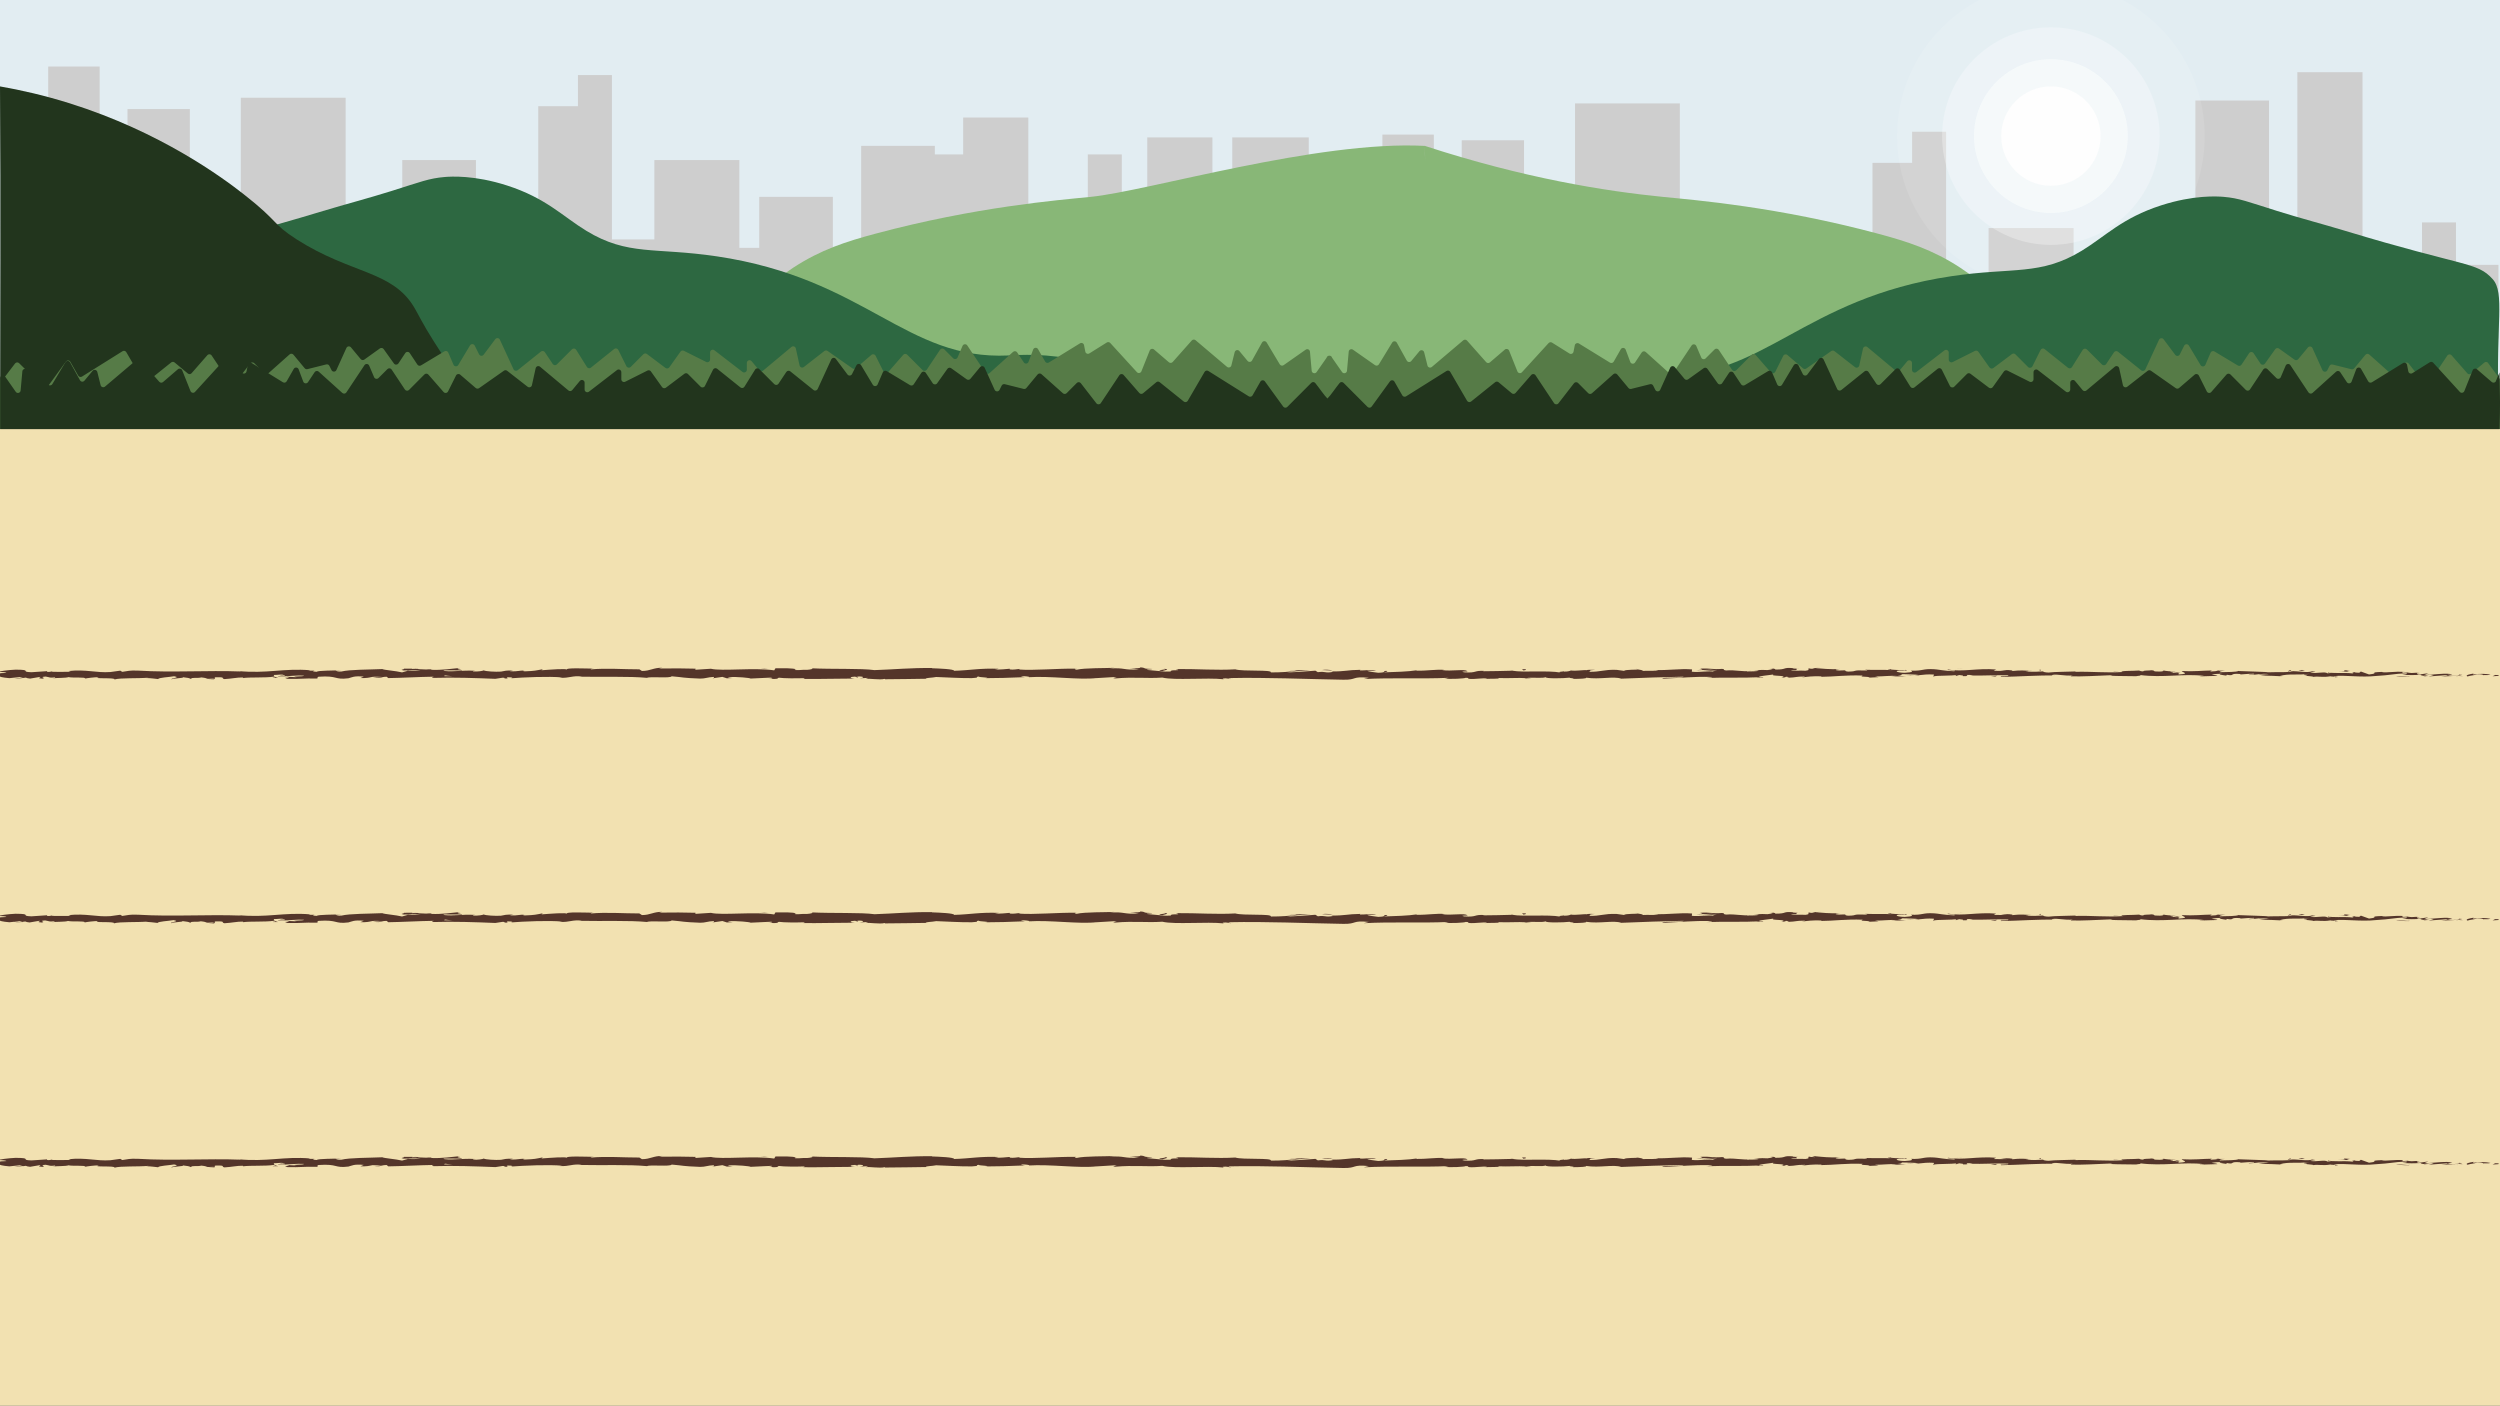 <?xml version="1.0" encoding="utf-8"?>
<!-- Generator: Adobe Illustrator 23.0.3, SVG Export Plug-In . SVG Version: 6.00 Build 0)  -->
<svg version="1.1" xmlns="http://www.w3.org/2000/svg" xmlns:xlink="http://www.w3.org/1999/xlink" x="0px" y="0px"
	 viewBox="0 0 640 360" style="enable-background:new 0 0 640 360;" xml:space="preserve">
<rect x="0" y="0" width="640" height="360" fill="#808080" stroke="none"/>
<style type="text/css">
	.st0{fill:#E2EDF2;}
	.st1{fill:#CECECE;}
	.st2{opacity:0.5;fill:#FEFEFE;}
	.st3{opacity:0.3;fill:#FEFEFE;}
	.st4{opacity:0.1;fill:#FEFEFE;}
	.st5{fill:#FEFEFE;}
	.st6{fill:#88B777;}
	.st7{fill:#2D6841;}
	.st8{fill:#22351D;}
	.st9{fill:#567B47;}
	.st10{fill:#F2E1B1;}
	.st11{fill:#54352A;}
</style>
<g id="sky_1_">
	<rect class="st0" width="640" height="110.23"/>
</g>
<g id="city_1_">
	<polyline class="st1" points="9.44,35.9 9.44,72.88 335.04,72.88 335.04,35.17 315.46,35.17 315.46,53.3 310.38,53.3 310.38,35.17 
		293.7,35.17 293.7,50.4 287.18,50.4 287.18,39.52 278.48,39.52 278.48,54.75 263.25,54.75 263.25,30.09 246.57,30.09 246.57,39.52 
		239.32,39.52 239.32,37.35 220.46,37.35 220.46,49.67 220.46,67.8 213.21,67.8 213.21,50.4 194.36,50.4 194.36,63.45 189.28,63.45 
		189.28,40.97 167.52,40.97 167.52,61.28 156.65,61.28 156.65,19.22 147.95,19.22 147.95,27.19 137.79,27.19 137.79,65.63 
		121.84,65.63 121.84,40.97 110.96,40.97 102.98,40.97 102.98,54.95 88.48,54.95 88.48,25.02 61.65,25.02 61.65,51.85 48.6,51.85 
		48.6,27.92 32.64,27.92 32.64,36.62 25.51,36.62 25.51,17.04 12.34,17.04 12.34,31.46 7.99,31.46 9.44,64.9 	"/>
	<polyline class="st1" points="350.99,53.3 350.99,86.66 639.61,86.66 639.61,67.8 628.73,67.8 628.73,56.93 620.03,56.93 
		620.03,72.15 604.8,72.15 604.8,18.49 588.12,18.49 588.12,56.93 580.87,56.93 580.87,25.74 562.02,25.74 562.02,67.08 
		562.02,85.21 554.77,85.21 554.77,67.8 535.91,67.8 535.91,80.86 530.84,80.86 530.84,58.38 509.08,58.38 509.08,78.68 
		498.2,78.68 498.2,33.72 489.5,33.72 489.5,41.7 479.35,41.7 479.35,83.03 463.39,83.03 463.39,58.38 452.52,58.38 444.54,58.38 
		444.54,72.36 430.04,72.36 430.04,26.47 403.21,26.47 403.21,69.25 390.15,69.25 390.15,35.9 374.2,35.9 374.2,54.03 367.06,54.03 
		367.06,34.45 353.89,34.45 353.89,48.86 349.54,48.86 350.99,78.68 	"/>
</g>
<g id="sun">
	<g>
		<circle class="st2" cx="525.03" cy="34.84" r="19.69"/>
		<circle class="st3" cx="525.03" cy="34.84" r="27.85"/>
		<circle class="st4" cx="525.03" cy="34.84" r="39.38"/>
		<circle class="st5" cx="525.03" cy="34.84" r="12.72"/>
	</g>
</g>
<g id="landscape">
	<path class="st6" d="M372.02,97.48c51-0.46,102.01-0.93,153.01-1.39c-3.46-7.41-10.29-19.11-23.21-27.56
		c-7.08-4.63-13.57-6.7-21.03-8.7c-25.72-6.9-46.81-8.6-55.11-9.43c-14.67-1.46-35.53-4.76-60.91-13.05
		c0.02,1.26,0.03,2.53,0.05,3.79c-0.04-1.26-0.06-2.53-0.05-3.79c-27.56-1.45-70.9,11.59-85.57,13.05
		c-8.3,0.83-29.4,2.53-55.11,9.43c-7.46,2-13.95,4.07-21.03,8.7c-12.91,8.44-19.75,20.14-23.21,27.56
		c51.06,0.46,132.19,0.93,185.64,1.39c0,0.02,0,0.04,0,0.06c1.08-0.01,2.16-0.02,3.24-0.03c1.11,0.01,2.21,0.02,3.29,0.03
		C372.02,97.52,372.02,97.5,372.02,97.48z"/>
	<path class="st7" d="M44.97,66.35c4.02-4.44,7.03-3.02,37.71-12.33c5.78-1.75,11.64-3.27,17.4-5.08c7.68-2.41,9.74-3.29,13.78-3.63
		c1.6-0.13,7.58-0.52,15.95,2.18c10.03,3.23,14.25,7.92,20.3,11.6c10.62,6.47,17.55,4.18,33.36,6.53
		c38.28,5.67,48.33,26.63,74.69,25.38c2.72-0.13,9.8-0.69,18.85,1.45c8.61,2.04,15.08,5.59,18.85,7.98
		c-84.6-0.73-169.21-1.45-253.81-2.18C36.98,78.25,41.74,69.93,44.97,66.35z"/>
	<path class="st7" d="M638.1,71.43c-4.02-4.44-7.03-3.02-37.71-12.33c-5.78-1.75-11.64-3.27-17.4-5.08
		c-7.68-2.41-9.74-3.29-13.78-3.63c-1.6-0.13-7.58-0.52-15.95,2.18c-10.03,3.23-14.25,7.92-20.3,11.6
		c-10.62,6.47-17.55,4.18-33.36,6.53c-38.28,5.67-48.33,26.63-74.69,25.38c-2.72-0.13-9.8-0.69-18.85,1.45
		c-8.61,2.04-15.08,5.59-18.85,7.98c84.6-0.73,167.82-2.18,252.42-2.9C638.89,83.03,641.34,75,638.1,71.43z"/>
	<path class="st8" d="M0,22.12c5.29,0.92,11.34,2.29,17.91,4.35c23.21,7.3,38.99,18.96,44.42,23.21c9.21,7.19,7.23,7.52,13.61,11.6
		c13.99,8.94,24.43,7.94,30.09,17.4c1.03,1.72,2.15,4.19,5.02,8.7c2.02,3.18,3.72,5.84,6.48,9.14c1.24,1.47,1.39,1.54,1.4,1.74
		c0.04,2.52-26.05,6.19-118.9,11.6C0.04,81.44,0.22,52.64,0,22.12z"/>
	<path class="st9" d="M639.98,97.05l-3.12-4.24c-0.26-0.21-0.62-0.2-0.87,0.01l-3.39,2.83c-0.29,0.24-0.72,0.21-0.96-0.08
		l-4.03-4.61c-0.3-0.34-0.84-0.31-1.1,0.07l-4.76,7.15c-0.26,0.39-0.83,0.41-1.12,0.04l-4-5.15c-0.26-0.33-0.74-0.36-1.04-0.06
		l-2.61,2.61c-0.26,0.26-0.67,0.27-0.95,0.03l-5.49-4.89c-0.29-0.26-0.74-0.23-0.99,0.07l-2.88,3.47c-0.17,0.2-0.44,0.29-0.7,0.23
		l-4.83-1.21c-0.31-0.08-0.64,0.07-0.79,0.36l-0.55,1.1c-0.26,0.52-1.01,0.51-1.25-0.02l-2.56-5.65c-0.21-0.46-0.83-0.55-1.16-0.16
		l-2.5,3.01c-0.23,0.28-0.64,0.33-0.93,0.12l-3.98-2.85c-0.31-0.22-0.74-0.15-0.96,0.16l-2.64,3.7c-0.28,0.39-0.87,0.38-1.14-0.02
		l-1.76-2.65c-0.27-0.41-0.88-0.41-1.15,0l-1.95,2.94c-0.2,0.31-0.61,0.4-0.93,0.21l-5.99-3.6c-0.36-0.22-0.83-0.06-0.99,0.32
		l-1.33,3.1c-0.22,0.52-0.94,0.57-1.23,0.08l-3-5.01c-0.28-0.47-0.97-0.44-1.21,0.05l-1.11,2.22c-0.23,0.46-0.86,0.52-1.17,0.11
		l-2.98-3.98c-0.31-0.42-0.96-0.35-1.18,0.13l-3.49,7.57c-0.19,0.41-0.71,0.53-1.06,0.25l-5.96-4.78c-0.32-0.25-0.78-0.18-1.01,0.16
		l-2.01,3.02c-0.24,0.36-0.76,0.41-1.06,0.11l-3.86-3.86c-0.31-0.32-0.84-0.26-1.08,0.12l-2.75,4.4c-0.22,0.35-0.7,0.43-1.02,0.17
		l-5.97-4.78c-0.34-0.28-0.85-0.16-1.05,0.23l-2.08,4.18c-0.21,0.42-0.77,0.51-1.11,0.18l-3.24-3.25c-0.24-0.24-0.63-0.27-0.9-0.06
		l-4.75,3.57c-0.31,0.23-0.75,0.16-0.98-0.15l-2.86-4.02c-0.2-0.28-0.57-0.37-0.87-0.22l-5.71,2.86c-0.46,0.23-1-0.1-1-0.62v-1.82
		c0-0.57-0.66-0.9-1.11-0.55l-7.19,5.54c-0.45,0.35-1.11,0.03-1.11-0.55v-1.76c0-0.65-0.81-0.94-1.22-0.44l-1.95,2.35
		c-0.24,0.29-0.68,0.33-0.97,0.09l-7.28-6.08c-0.4-0.33-1.01-0.12-1.12,0.38l-0.96,4.35c-0.11,0.5-0.7,0.71-1.1,0.4l-5.25-4.09
		c-0.24-0.19-0.57-0.2-0.82-0.02l-6.38,4.47c-0.26,0.18-0.61,0.16-0.85-0.04l-3.99-3.42c-0.34-0.29-0.87-0.19-1.07,0.22l-2.04,4.08
		c-0.22,0.44-0.82,0.52-1.14,0.15l-3.9-4.47c-0.26-0.3-0.73-0.32-1.01-0.03l-3.95,3.96c-0.31,0.31-0.82,0.26-1.06-0.11l-3.41-5.12
		c-0.24-0.36-0.76-0.41-1.06-0.11l-2.3,2.3c-0.35,0.35-0.93,0.23-1.12-0.22l-1.27-2.96c-0.22-0.51-0.91-0.57-1.21-0.11l-4.64,6.97
		c-0.23,0.35-0.72,0.41-1.04,0.13l-6.05-5.45c-0.31-0.28-0.8-0.22-1.04,0.13l-1.7,2.56c-0.31,0.47-1.03,0.39-1.22-0.14l-1.18-3.15
		c-0.21-0.55-0.96-0.61-1.25-0.1l-1.81,3.17c-0.19,0.34-0.63,0.45-0.96,0.25l-7.96-4.9c-0.41-0.25-0.95-0.02-1.04,0.45l-0.33,1.67
		c-0.09,0.47-0.63,0.71-1.04,0.45l-4.46-2.79c-0.28-0.18-0.65-0.13-0.88,0.12l-6.83,7.47c-0.34,0.38-0.96,0.26-1.15-0.21l-2.13-5.33
		c-0.18-0.44-0.73-0.58-1.09-0.27l-3.82,3.28c-0.29,0.25-0.72,0.22-0.97-0.07l-4.89-5.51c-0.25-0.28-0.68-0.31-0.96-0.07l-8.05,6.82
		c-0.39,0.33-0.99,0.14-1.12-0.36l-0.85-3.4c-0.14-0.55-0.84-0.71-1.2-0.28l-2.1,2.53c-0.31,0.37-0.9,0.32-1.14-0.11l-2.55-4.59
		c-0.26-0.47-0.92-0.48-1.2-0.02L353,93.27c-0.21,0.34-0.66,0.44-0.99,0.21l-5.65-3.96c-0.44-0.31-1.04-0.03-1.09,0.5l-0.44,4.9
		c-0.06,0.64-0.89,0.86-1.26,0.33l-2.56-3.67c-0.08-0.34-0.38-0.54-0.7-0.53c-0.31-0.01-0.62,0.19-0.7,0.53l-2.56,3.67
		c-0.37,0.53-1.2,0.31-1.26-0.33l-0.44-4.9c-0.05-0.53-0.65-0.81-1.09-0.5l-5.65,3.96c-0.33,0.23-0.78,0.13-0.99-0.21l-3.35-5.59
		c-0.27-0.46-0.94-0.45-1.2,0.02l-2.55,4.59c-0.24,0.43-0.82,0.48-1.14,0.11l-2.1-2.53c-0.36-0.44-1.06-0.27-1.2,0.28l-0.85,3.4
		c-0.12,0.5-0.73,0.69-1.12,0.36l-8.05-6.82c-0.29-0.24-0.71-0.21-0.96,0.07l-4.89,5.51c-0.25,0.28-0.68,0.31-0.97,0.07l-3.82-3.28
		c-0.36-0.31-0.92-0.17-1.09,0.27l-2.13,5.33c-0.19,0.47-0.81,0.59-1.15,0.21l-6.83-7.47c-0.23-0.25-0.59-0.3-0.88-0.12l-4.46,2.79
		c-0.41,0.26-0.95,0.02-1.04-0.45l-0.33-1.67c-0.09-0.47-0.63-0.71-1.04-0.45l-7.96,4.9c-0.33,0.21-0.77,0.09-0.96-0.25l-1.81-3.17
		c-0.29-0.51-1.04-0.45-1.25,0.1l-1.18,3.15c-0.2,0.53-0.91,0.61-1.22,0.14l-1.7-2.56c-0.23-0.35-0.72-0.41-1.04-0.13l-6.05,5.45
		c-0.31,0.28-0.8,0.22-1.04-0.13l-4.64-6.97c-0.3-0.46-0.99-0.39-1.21,0.11l-1.27,2.96c-0.19,0.45-0.78,0.56-1.12,0.22l-2.3-2.3
		c-0.31-0.31-0.82-0.26-1.06,0.11l-3.41,5.12c-0.24,0.36-0.76,0.41-1.06,0.11l-3.95-3.96c-0.28-0.28-0.75-0.27-1.01,0.03l-3.9,4.47
		c-0.32,0.37-0.92,0.29-1.14-0.15l-2.04-4.08c-0.2-0.4-0.73-0.51-1.07-0.22l-3.99,3.42c-0.24,0.21-0.59,0.22-0.85,0.04l-6.38-4.47
		c-0.25-0.17-0.58-0.17-0.82,0.02l-5.25,4.09c-0.4,0.31-0.99,0.1-1.1-0.4l-0.96-4.35c-0.11-0.51-0.72-0.71-1.12-0.38l-7.28,6.08
		c-0.29,0.24-0.73,0.21-0.97-0.09l-1.95-2.35c-0.41-0.5-1.22-0.2-1.22,0.44v1.76c0,0.57-0.66,0.9-1.11,0.55l-7.19-5.54
		c-0.45-0.35-1.11-0.03-1.11,0.55v1.82c0,0.51-0.54,0.85-1,0.62l-5.71-2.86c-0.3-0.15-0.67-0.06-0.87,0.22l-2.86,4.02
		c-0.23,0.32-0.67,0.38-0.98,0.15l-4.75-3.57c-0.28-0.21-0.66-0.18-0.9,0.06l-3.24,3.25c-0.33,0.33-0.9,0.24-1.11-0.18l-2.08-4.18
		c-0.2-0.39-0.71-0.51-1.05-0.23l-5.96,4.78c-0.32,0.26-0.8,0.18-1.02-0.17l-2.75-4.4c-0.24-0.38-0.76-0.44-1.08-0.12l-3.86,3.86
		c-0.31,0.31-0.82,0.26-1.06-0.11l-2.01-3.02c-0.23-0.34-0.69-0.41-1.01-0.16l-5.96,4.78c-0.35,0.28-0.87,0.16-1.06-0.25l-3.49-7.57
		c-0.22-0.48-0.87-0.54-1.18-0.13l-2.98,3.98c-0.31,0.41-0.94,0.35-1.17-0.11l-1.11-2.22c-0.24-0.49-0.93-0.52-1.21-0.05l-3,5.01
		c-0.29,0.48-1.01,0.44-1.23-0.08l-1.33-3.1c-0.17-0.39-0.63-0.54-0.99-0.32l-5.99,3.6c-0.32,0.19-0.73,0.1-0.93-0.21l-1.95-2.94
		c-0.27-0.41-0.88-0.41-1.15,0l-1.76,2.65c-0.27,0.4-0.86,0.41-1.14,0.02l-2.64-3.7c-0.22-0.31-0.65-0.38-0.96-0.16l-3.98,2.85
		c-0.29,0.21-0.7,0.16-0.93-0.12l-2.5-3.01c-0.33-0.39-0.95-0.31-1.16,0.16l-2.56,5.65c-0.24,0.53-0.99,0.54-1.25,0.02l-0.55-1.1
		c-0.14-0.29-0.47-0.44-0.79-0.36l-4.83,1.21c-0.26,0.06-0.53-0.02-0.7-0.23l-2.88-3.47c-0.25-0.3-0.7-0.33-0.99-0.07l-5.49,4.89
		c-0.27,0.24-0.69,0.23-0.95-0.03l-2.6-2.61c-0.29-0.29-0.78-0.26-1.03,0.06l-4,5.15c-0.29,0.37-0.86,0.35-1.12-0.04l-4.76-7.15
		c-0.25-0.38-0.8-0.42-1.1-0.07l-4.03,4.61c-0.25,0.28-0.67,0.32-0.96,0.08l-3.39-2.83c-0.25-0.21-0.62-0.21-0.87-0.01l-6.17,4.95
		c-0.33,0.26-0.82,0.17-1.03-0.19l-4.3-7.39c-0.2-0.34-0.63-0.45-0.96-0.24l-10.37,6.49c-0.33,0.21-0.77,0.1-0.97-0.24l-2.01-3.52
		c-0.25-0.44-0.86-0.47-1.16-0.06l-4.69,6.45c-0.25,0.34-0.75,0.38-1.05,0.08L4.9,92.98c-0.29-0.29-0.77-0.27-1.03,0.05
		c-1.53,1.86-3.84,5.61-3.84,3.78c0,0.98,0,8.36,0,13.05c0,0.38,640.15,0,640.15,0C640.19,103.18,640.09,103.74,639.98,97.05z"/>
	<path class="st8" d="M639.87,95.34l-1,2.39c-0.25,0.28-0.68,0.31-0.97,0.07l-3.81-3.28c-0.36-0.31-0.91-0.17-1.09,0.27l-2.13,5.33
		c-0.19,0.47-0.81,0.59-1.15,0.21l-6.82-7.47c-0.22-0.25-0.59-0.3-0.88-0.12l-4.45,2.79c-0.41,0.26-0.95,0.02-1.04-0.45l-0.33-1.67
		c-0.09-0.47-0.63-0.71-1.04-0.45l-7.95,4.9c-0.33,0.21-0.77,0.09-0.96-0.25l-1.81-3.17c-0.29-0.51-1.04-0.45-1.25,0.1l-1.18,3.15
		c-0.2,0.53-0.91,0.61-1.22,0.14l-1.7-2.56c-0.23-0.35-0.72-0.41-1.04-0.13l-6.04,5.45c-0.31,0.28-0.8,0.22-1.04-0.13l-4.63-6.97
		c-0.3-0.46-0.99-0.39-1.21,0.11l-1.26,2.96c-0.19,0.45-0.78,0.56-1.12,0.22l-2.3-2.3c-0.31-0.31-0.82-0.26-1.06,0.11l-3.4,5.12
		c-0.24,0.36-0.75,0.41-1.06,0.11l-3.94-3.96c-0.28-0.28-0.75-0.27-1.01,0.03l-3.9,4.47c-0.32,0.37-0.92,0.29-1.14-0.15l-2.04-4.08
		c-0.2-0.4-0.73-0.51-1.07-0.22l-3.98,3.42c-0.24,0.21-0.59,0.22-0.85,0.04l-6.37-4.47c-0.25-0.17-0.58-0.17-0.82,0.02l-5.24,4.09
		c-0.4,0.31-0.99,0.1-1.1-0.4l-0.96-4.35c-0.11-0.51-0.72-0.71-1.12-0.38l-7.27,6.08c-0.29,0.24-0.73,0.21-0.97-0.09l-1.95-2.35
		c-0.41-0.5-1.22-0.2-1.22,0.44v1.76c0,0.57-0.66,0.9-1.11,0.55l-7.18-5.54c-0.45-0.35-1.11-0.03-1.11,0.55v1.82
		c0,0.51-0.54,0.85-1,0.62l-5.7-2.86c-0.3-0.15-0.67-0.06-0.87,0.22l-2.86,4.02c-0.23,0.32-0.67,0.38-0.98,0.15l-4.74-3.57
		c-0.28-0.21-0.66-0.18-0.9,0.06l-3.24,3.25c-0.33,0.33-0.9,0.24-1.11-0.18l-2.08-4.18c-0.2-0.39-0.71-0.51-1.05-0.23l-5.96,4.78
		c-0.32,0.26-0.8,0.18-1.02-0.17l-2.74-4.4c-0.24-0.38-0.76-0.44-1.07-0.12l-3.85,3.86c-0.31,0.31-0.82,0.26-1.06-0.11l-2.01-3.02
		c-0.22-0.34-0.69-0.41-1.01-0.16l-5.95,4.78c-0.35,0.28-0.87,0.16-1.06-0.25l-3.48-7.57c-0.22-0.48-0.87-0.54-1.18-0.13l-2.97,3.98
		c-0.31,0.41-0.94,0.35-1.17-0.11l-1.11-2.22c-0.24-0.49-0.93-0.52-1.21-0.05l-3,5.01c-0.29,0.48-1.01,0.44-1.23-0.08l-1.33-3.1
		c-0.16-0.39-0.63-0.54-0.99-0.32l-5.99,3.6c-0.32,0.19-0.73,0.1-0.93-0.21l-1.95-2.94c-0.27-0.41-0.88-0.41-1.15,0l-1.76,2.65
		c-0.27,0.4-0.86,0.41-1.14,0.02l-2.63-3.7c-0.22-0.31-0.65-0.38-0.96-0.16l-3.98,2.85c-0.29,0.21-0.7,0.16-0.93-0.12l-2.5-3.01
		c-0.33-0.39-0.95-0.31-1.16,0.16l-2.56,5.65c-0.24,0.53-0.99,0.54-1.25,0.02l-0.55-1.1c-0.14-0.29-0.47-0.44-0.79-0.36l-4.83,1.21
		c-0.26,0.06-0.53-0.02-0.7-0.23l-2.88-3.47c-0.25-0.3-0.7-0.33-0.99-0.07l-5.49,4.89c-0.27,0.24-0.69,0.23-0.95-0.03l-2.6-2.61
		c-0.29-0.29-0.78-0.26-1.03,0.06l-3.99,5.15c-0.29,0.37-0.86,0.35-1.12-0.04l-4.75-7.15c-0.25-0.38-0.79-0.42-1.09-0.07l-4.02,4.61
		c-0.25,0.28-0.67,0.32-0.96,0.08l-3.39-2.83c-0.25-0.21-0.62-0.21-0.87-0.01l-6.16,4.95c-0.33,0.26-0.82,0.17-1.03-0.19l-4.3-7.39
		c-0.2-0.34-0.63-0.45-0.96-0.24l-10.35,6.49c-0.33,0.21-0.77,0.1-0.97-0.24l-2.01-3.52c-0.25-0.44-0.86-0.47-1.16-0.06l-4.68,6.45
		c-0.25,0.34-0.75,0.38-1.05,0.08l-6.14-6.16c-0.29-0.29-0.76-0.27-1.02,0.05c-0.99,1.2-2.3,3.2-3.11,3.96
		c-0.8-0.76-2.12-2.75-3.11-3.96c-0.26-0.32-0.73-0.34-1.02-0.05l-6.14,6.16c-0.3,0.3-0.8,0.26-1.05-0.08l-4.68-6.45
		c-0.29-0.41-0.91-0.37-1.16,0.06l-2.01,3.52c-0.19,0.34-0.63,0.45-0.97,0.24l-10.35-6.49c-0.33-0.21-0.77-0.1-0.96,0.24l-4.3,7.39
		c-0.21,0.37-0.7,0.46-1.03,0.19l-6.16-4.95c-0.26-0.21-0.62-0.2-0.87,0.01l-3.39,2.83c-0.29,0.24-0.71,0.21-0.96-0.08l-4.02-4.61
		c-0.3-0.34-0.84-0.31-1.09,0.07l-4.75,7.15c-0.26,0.39-0.83,0.41-1.12,0.04l-3.99-5.15c-0.26-0.33-0.74-0.36-1.03-0.06l-2.6,2.61
		c-0.26,0.26-0.67,0.27-0.95,0.03l-5.49-4.89c-0.29-0.26-0.74-0.23-0.99,0.07l-2.88,3.47c-0.17,0.2-0.44,0.29-0.7,0.23l-4.83-1.21
		c-0.31-0.08-0.64,0.07-0.79,0.36l-0.55,1.1c-0.26,0.52-1.01,0.51-1.25-0.02l-2.56-5.65c-0.21-0.46-0.83-0.55-1.16-0.16l-2.5,3.01
		c-0.23,0.28-0.64,0.33-0.93,0.12l-3.98-2.85c-0.31-0.22-0.74-0.15-0.96,0.16l-2.63,3.7c-0.28,0.39-0.87,0.38-1.14-0.02l-1.76-2.65
		c-0.27-0.41-0.88-0.41-1.15,0l-1.95,2.94c-0.2,0.31-0.61,0.4-0.93,0.21l-5.99-3.6c-0.36-0.22-0.83-0.06-0.99,0.32l-1.33,3.1
		c-0.22,0.52-0.94,0.57-1.23,0.08l-3-5.01c-0.28-0.47-0.97-0.44-1.21,0.05l-1.11,2.22c-0.23,0.46-0.86,0.52-1.17,0.11l-2.97-3.98
		c-0.31-0.42-0.96-0.35-1.18,0.13l-3.48,7.57c-0.19,0.41-0.71,0.53-1.06,0.25l-5.95-4.78c-0.32-0.25-0.78-0.18-1.01,0.16l-2.01,3.02
		c-0.24,0.36-0.75,0.41-1.06,0.11l-3.85-3.86c-0.31-0.32-0.84-0.26-1.07,0.12l-2.74,4.4c-0.22,0.35-0.69,0.43-1.02,0.17l-5.96-4.78
		c-0.34-0.28-0.85-0.16-1.05,0.23l-2.08,4.18c-0.21,0.42-0.77,0.51-1.11,0.18l-3.24-3.25c-0.24-0.24-0.63-0.27-0.9-0.06l-4.74,3.57
		c-0.31,0.23-0.75,0.16-0.98-0.15l-2.86-4.02c-0.2-0.28-0.57-0.37-0.87-0.22l-5.7,2.86c-0.46,0.23-1-0.1-1-0.62v-1.82
		c0-0.57-0.66-0.9-1.11-0.55l-7.18,5.54c-0.45,0.35-1.11,0.03-1.11-0.55v-1.76c0-0.65-0.81-0.94-1.22-0.44l-1.95,2.35
		c-0.24,0.29-0.68,0.33-0.97,0.09l-7.27-6.08c-0.4-0.33-1-0.12-1.12,0.38l-0.96,4.35c-0.11,0.5-0.7,0.71-1.1,0.4l-5.24-4.09
		c-0.24-0.19-0.57-0.2-0.82-0.02l-6.37,4.47c-0.26,0.18-0.61,0.16-0.85-0.04l-3.98-3.42c-0.34-0.29-0.87-0.19-1.07,0.22l-2.04,4.08
		c-0.22,0.44-0.81,0.52-1.14,0.15l-3.9-4.47c-0.26-0.3-0.73-0.32-1.01-0.03l-3.94,3.96c-0.31,0.31-0.82,0.26-1.06-0.11l-3.4-5.12
		c-0.24-0.36-0.75-0.41-1.06-0.11l-2.3,2.3c-0.35,0.35-0.93,0.23-1.12-0.22l-1.26-2.96c-0.22-0.51-0.91-0.57-1.21-0.11l-4.63,6.97
		c-0.23,0.35-0.72,0.41-1.04,0.13l-6.04-5.45c-0.31-0.28-0.8-0.22-1.04,0.13l-1.7,2.56c-0.31,0.47-1.02,0.39-1.22-0.14l-1.18-3.15
		c-0.21-0.55-0.96-0.61-1.25-0.1l-1.81,3.17c-0.19,0.34-0.63,0.45-0.96,0.25l-7.95-4.9c-0.41-0.25-0.95-0.02-1.04,0.45l-0.33,1.67
		c-0.09,0.47-0.63,0.71-1.04,0.45l-4.45-2.79c-0.28-0.18-0.65-0.13-0.88,0.12l-6.82,7.47c-0.34,0.38-0.96,0.26-1.15-0.21l-2.13-5.33
		c-0.18-0.44-0.73-0.58-1.09-0.27l-3.81,3.28c-0.29,0.25-0.72,0.22-0.97-0.07l-4.89-5.51c-0.25-0.28-0.68-0.31-0.96-0.07l-8.04,6.82
		c-0.39,0.33-0.99,0.14-1.12-0.36l-0.85-3.4c-0.14-0.55-0.84-0.71-1.2-0.28l-2.1,2.53c-0.31,0.37-0.9,0.32-1.13-0.11l-2.54-4.59
		c-0.26-0.47-0.92-0.48-1.2-0.02l-3.34,5.59c-0.21,0.34-0.66,0.44-0.99,0.21L6.8,94.57c-0.43-0.31-1.04-0.03-1.08,0.5l-0.44,4.9
		c-0.06,0.64-0.88,0.86-1.25,0.33l-2.72-3.9c-0.39-0.55-1.26-0.28-1.26,0.4v8.68v5.08c0,0.38,639.83,0,639.83,0
		C640.08,101.5,640.01,104.4,639.87,95.34z"/>
</g>
<g id="track">
	<rect x="0" y="109.86" class="st10" width="640" height="250"/>
	<g>
		<g>
			<g>
				<g>
					<g>
						<path class="st11" d="M639.55,173.03c0.34-0.09,0.15-0.28-0.78-0.24l-0.66,0.33L639.55,173.03z"/>
						<path class="st11" d="M633.31,172.42c-1.09,0.16-2.35,0.44-1.64,0.75c1.08-0.32,1.34-0.19,2.51-0.56
							c0.93-0.04,1.62,0.11,1.46,0.23c0.33-0.08,1.44,0.07,1.94-0.13c-1.21-0.26-2.74-0.27-4.34-0.05
							C632.9,172.56,633.23,172.48,633.31,172.42z"/>
						<path class="st11" d="M542.56,171.9l0.58,0.04C542.99,171.92,542.79,171.91,542.56,171.9z"/>
						<path class="st11" d="M486.34,171.72c0.43-0.01,0.61-0.04,0.63-0.07C486.57,171.67,486.24,171.69,486.34,171.72z"/>
						<path class="st11" d="M476.74,171.35c0.21,0.01,0.38,0.02,0.57,0.02C477.09,171.35,476.87,171.33,476.74,171.35z"/>
						<path class="st11" d="M542.56,171.9l-1.5-0.1C540.96,171.9,541.83,171.88,542.56,171.9z"/>
						<path class="st11" d="M620.8,173.21c0.31-0.02,0.58-0.05,0.82-0.09c-0.26,0.01-0.51,0.03-0.77,0.03
							C620.83,173.18,620.82,173.2,620.8,173.21z"/>
						<path class="st11" d="M567.35,171.63l0.46,0c0.13-0.04,0.26-0.08,0.38-0.13L567.35,171.63z"/>
						<path class="st11" d="M586.37,171.58c-0.43-0.01-0.58,0.27-0.74,0.39c0.24-0.12,0.56-0.17,0.94-0.19
							C586.57,171.73,586.51,171.66,586.37,171.58z"/>
						<path class="st11" d="M616.53,172.08l0.54-0.04C616.93,172.05,616.69,172.06,616.53,172.08z"/>
						<path class="st11" d="M553.73,171.57c-0.03-0.04-0.1-0.08-0.17-0.1C553.56,171.51,553.63,171.54,553.73,171.57z"/>
						<path class="st11" d="M21.7,173.68c0.02-0.02-0.01-0.03,0-0.05C21.58,173.66,21.55,173.68,21.7,173.68z"/>
						<path class="st11" d="M-0.35,172.29l0.31-0.02c0.03-0.05,0.07-0.11,0.07-0.16L-0.35,172.29z"/>
						<path class="st11" d="M459.17,170.99c0.03,0,0.05,0,0.08,0.01C459.71,170.97,459.45,170.97,459.17,170.99z"/>
						<path class="st11" d="M297.89,171.2c1.83,0.25-2.97,0.32-0.22,0.6C297.41,171.69,300.16,171.36,297.89,171.2z"/>
						<path class="st11" d="M620.3,173.18c-0.26,0-0.52,0.01-0.78,0C619.88,173.19,620.12,173.19,620.3,173.18z"/>
						<path class="st11" d="M297.66,171.8C297.66,171.8,297.66,171.8,297.66,171.8l0.28,0.03
							C297.83,171.82,297.76,171.81,297.66,171.8z"/>
						<path class="st11" d="M418.69,171.16c0.08,0.05,0.24,0.09,0.41,0.12C419.09,171.26,418.99,171.22,418.69,171.16z"/>
						<path class="st11" d="M448.85,171.56l-0.75-0.04C448.39,171.55,448.64,171.56,448.85,171.56z"/>
						<path class="st11" d="M403.03,171.56c-0.41-0.02-0.54-0.06-1.1-0.02c0.05,0.01,0.1,0.02,0.17,0.03
							C402.3,171.53,402.57,171.51,403.03,171.56z"/>
						<path class="st11" d="M386.73,171.56c0.09,0.02,0.2,0.04,0.3,0.06c0.16-0.01,0.35-0.01,0.52-0.01L386.73,171.56z"/>
						<path class="st11" d="M71.23,173.55c-0.36-0.08-0.58-0.17-0.75-0.25C70.72,173.49,68.33,173.57,71.23,173.55z"/>
						<path class="st11" d="M620.79,173.06c-0.1,0.07-0.23,0.11-0.48,0.12c0.19,0,0.37-0.01,0.54-0.02
							C620.89,173.12,620.9,173.08,620.79,173.06z"/>
						<path class="st11" d="M402.37,173.78l-2.59-0.04C400.5,173.76,401.44,173.78,402.37,173.78z"/>
						<path class="st11" d="M188.15,173.51l-0.59,0.03C187.78,173.55,187.99,173.54,188.15,173.51z"/>
						<path class="st11" d="M392.09,173.78c-0.46-0.1-0.95-0.16-1.46-0.19c-0.11,0.02-0.23,0.04-0.3,0.07L392.09,173.78z"/>
						<path class="st11" d="M70.47,173.29C70.47,173.29,70.47,173.3,70.47,173.29C70.47,173.3,70.47,173.29,70.47,173.29z"/>
						<path class="st11" d="M53.41,173.96c2.47,0.01,1.16-0.36,1.68-0.57c2.94-0.1,1.36,0.27,2.37,0.46
							c1.84-0.1,3.25-0.44,4.62-0.42c0.1,0.06,0.37,0.08,0.06,0.16c1.94-0.29,5.77-0.01,8.04-0.38c0.17,0.03,0.25,0.06,0.3,0.09
							c-0.37-0.19-0.42-0.37-0.35-0.51c1.11-0.01,2.05-0.23,2.47,0.01c-0.68-0.01-0.73,0.09-1.05,0.17l1.16-0.1
							c1.04,0.35-1.58,0.12-1.58,0.38c2.26-0.11,4.89-0.4,6.63-0.3c0.36,0.34-4.05,0.11-1.74,0.42l-2.68-0.13
							c2.05,0.54-1.63-0.04,0.25,0.54c3.53,0.1,3.94-0.17,7.46-0.07c0.79-0.19-0.26-0.28,0.53-0.47c5-0.34,3.94,0.85,7.61,0.4
							c0.95-0.23,1.32-0.66,3.94-0.43l-0.89,0.38c3.41,0.04,1.95-0.55,5.52-0.29c-0.64,0.15-2.68,0.13-2.17,0.17
							c2.32,0.3,1.64-0.22,3.42-0.22l0.37,0.34c3.63-0.05,7.64-0.3,11.66-0.36c-0.22,0.1-0.91,0.21,0.03,0.31
							c5.08-0.17,10.84,0.04,15.74,0.24l1.87-0.29c0.44,0,0.81,0.13,0.34,0.19c1.91,0.11,0.1-0.19,1.02-0.3
							c1.09-0.02,1.43,0.17,0.75,0.26c3.37-0.25,9.59-0.54,13.14-0.22l-0.69,0.09c2.76,0.12,3.12-0.6,5.68-0.33l-0.49,0.05
							c6,0.13,12.62-0.14,17.2,0.3c0.87-0.42,5.94,0.19,6.32-0.4c3.42,0.29,2.44,0.4,7.27,0.59c1.29,0.03,1.92-0.37,3.51-0.43
							l0.04,0.31l2.16-0.32l1.15,0.37l1.49-0.08c-0.6-0.02-1.26-0.14-1.17-0.23c2.33-0.14,5.69,0.21,5.75,0.37l5.52-0.26
							c-0.12,0.12-1.05,0.17-1.78,0.25c2.95-0.31,0.54,0.32,3.24,0.04c-0.36-0.07,0.2-0.18,0.26-0.25c1.35,0.19,4.41,0.19,6.68,0.11
							l-0.44,0.21c4.09,0.05,8.63-0.1,13.23-0.1c-1.65-0.1-1.27-0.47,0.08-0.5l0.54,0.33c0.87-0.2-1.41-0.12,0.38-0.37
							c1.72,0.04,1.15,0.37,0.17,0.48l2.09-0.11c0.12,0.1-0.37,0.15-0.49,0.27c0.86-0.2,3.6,0.33,4.84-0.02l0.12,0.1
							c4.59,0,6.68-0.11,10.42-0.13c0.07-0.28,1.54-0.22,2.65-0.45c2.75,0.09,5.8,0.31,9.11,0.29c2.33-0.14,0.68-0.24,1.73-0.41
							c0.17,0.26,3.48,0.23,1.76,0.42c3.98-0.04,5.08-0.05,10.11-0.26c-0.55-0.1-1.16-0.15-0.84-0.24c0.91-0.04,2.08,0.11,1.95,0.23
							l-0.24,0.03c5.64-0.38,13.03,0.75,17.52,0.21l-0.25,0.03l4.66-0.28c2.14,0.04-1.29,0.19,0.3,0.35
							c5.03-0.43,7.94,0.06,12.09-0.22c3.21,0.76,11.37-0.05,15.7,0.43l-0.25-0.18c1.12-0.17,1.35,0.1,2.18,0.14
							c-0.12-0.14-1.21-0.16-0.52-0.26c9.47-0.21,19.55,0.26,29.26,0.42c3.55,0.05,2.02-0.92,6.49-0.5l-1.27,0.33
							c7.17-0.4,14.66,0.01,21.67-0.32c-0.42,0.08-0.43,0.18-1.12,0.17c1.48,0.24,5.48,0.01,5.51-0.18
							c1.09,0.02,0.25,0.18,0.93,0.28c1.49,0.14,3.73-0.31,4.52-0.07c0.13,0.04-0.42,0.08-0.69,0.1c0.97-0.12,4.51,0.03,3.59-0.25
							c2.63,0.13,5.04-0.12,7.14,0.04c1.37-0.31,4.51,0.15,4.94-0.29c-0.19,0.45,4.62,0.36,6.28,0.15
							c-0.56,0.14,1.45,0.14,0.79,0.33c1.9-0.01,3.64-0.09,3.31-0.32c3.5,0.54,7.04-0.44,9.01,0.26c5.64-0.24,10.87-0.41,15.95-0.51
							c-0.18,0.45-5.61,0.04-5.39,0.52c4.82-0.19,7.6-0.57,12.37-0.46c1.24,0.06-0.7,0.2-1.12,0.27c4.81-0.19,9.31,0.04,13.59-0.2
							c-0.01,0.04-0.47,0.09-0.91,0.12c0.84-0.01,1.96,0.07,1.87-0.14l-0.82,0.06c-1.35-0.3,3.35-0.62,3.5-0.78
							c-1.43,0.59,4.23,0.15,1.95,0.89c0.56-0.04,1.25-0.14,1.12-0.27c0.82,0.04,1.09,0.12,0.25,0.28c3.02-0.11,1.95-0.33,4.69-0.33
							c-0.01,0.1-0.56,0.14-0.85,0.25c1.39-0.19,2.78-0.39,5.09-0.3c-0.14,0.06,0.13,0.14-0.56,0.14c3.98-0.03,6.78-0.52,11.14-0.33
							c-1.29,0.43,1.48,0.14,1.71,0.52l2.34-0.11l-0.94-0.18c2.05,0.01,3.87-0.27,5.64-0.14l-1.53,0.15l3.85-0.07l-2.18-0.14
							c2.08-0.19-0.22-0.47,2.51-0.37c-0.56,0.04,2.05,0,3.13,0.22c0,0-0.01,0-0.01,0c1.02-0.12,2.06-0.24,3.58-0.15
							c0.39,0.12-0.32,0.41-0.06,0.49c1-0.31,4.81-0.09,6.08-0.42c-0.42,0.08-0.45,0.27-0.31,0.31l0.84-0.25
							c0.95,0.08,1.09,0.12,0.94,0.28c2.86,0.05-0.91-0.47,2.49-0.27c-0.27,0.02-0.14,0.06-0.69,0.1c3.41,0.11,6.59-0.16,9.73-0.04
							c0.93,0.38-2.74,0.09-1.68,0.41c4.52-0.07,9.36-0.45,13.73-0.36l-0.82-0.04c0.61-0.53,3.26,0.26,5.47,0.01
							c-0.54,0.04-0.71,0.29-0.56,0.24c3,0.09,6.12-0.13,10.66-0.3l-0.56,0.14c1.77,0.12,4.65,0.07,6.56,0.13
							c0.57-0.14,1.66-0.11,0.99-0.31c5.88,0.78,11.22-0.42,16.43,0.23c-0.62,0-1.49,0.12-0.99,0.12l4.44-0.13
							c-0.35-0.23-0.58-0.14-1.52-0.32c0.56-0.14,1.82-0.24,2.92-0.24c-2,0.15,0.02,0.37,0.88,0.5c-0.14-0.07,0.15-0.15,0.08-0.22
							c2.32,0.41,0.39-0.46,3.56-0.19l-0.17,0.12c1.19-0.06,2.28-0.22,3.56-0.19c0.53,0.27-1.26,0.12-1.34,0.34
							c1.8-0.02,3.54-0.51,5.17-0.24c-0.76,0.07-1.86,0.08-2.62,0.15c1.77,0.31,1.98,0.23,3.29,0.28l-0.13-0.01l3.04,0.14
							l-0.77-0.08c2.25-0.7,4.58-0.13,7.61-0.58c-2.94,0.43-0.49,0.25-0.71,0.55c0.77,0.08,1.95,0.18,1.61,0.26
							c1.43-0.24,2.39,0.19,4.41-0.16c0.09,0.1,1.53,0.01,1.21,0.25c1.86-0.08-0.44-0.17-0.28-0.29c2.87-0.33,6.74,0.4,10.87-0.05
							c3.56-0.19,4.22-0.52,7.52-0.68c1.11,0.16-0.91,0.36-0.91,0.36c1.8,0.14,3.15,0.12,4.84,0.01c-0.34,0.08,0.01,0.16,0.53,0.27
							c1.36-0.03,0.91-0.35,2.7-0.21c-0.31,0.11-0.7,0.28-1.36,0.39c1.6-0.09,3.18-0.27,4.84-0.36c0.44,0.17-1,0.26-1.59,0.37
							c1.86-0.08,4.83-0.15,5.41-0.42l-1.2-0.1c0.68-0.01,0.35,0.23-0.15,0.28c-1.6,0.21-2.3-0.09-2.39-0.19l1.18-0.06
							c-1.21-0.57-4.74,0.09-7.12,0.06l0.99-0.42l-2.44,0.35c-0.52-0.11-0.87-0.34,0.3-0.4c-1.7-0.21-1.51,0.15-2.97-0.08
							c-0.16-0.04-0.09-0.06,0.06-0.07l-1.67,0.12c0.33-0.09-0.28-0.29,0.75-0.23c-2.99-0.24-4.82,0.31-5.95,0l0.25-0.03
							c-4.15,0.14-0.4,0.31-3.51,0.66l-2.09-0.75l-0.41,0.31c-0.43-0.01-1.27-0.03-1.12-0.16c-1.59,0.21,0.27,0.13-0.65,0.33
							c-2.06-0.28-5.68,0.13-6.14-0.36c-0.74,0.23,1.97,0.18-0.23,0.34c-0.63-0.52-2.54,0.09-4.42-0.15
							c0.58-0.27,2.36-0.13,0.48-0.37c-1.14,0.46-3.66-0.1-5.25-0.01c-0.07,0.36-3.45,0.15-6.11,0.27c0.17-0.12-5.01-0.2-7.49-0.33
							l0.07-0.06c-0.48,0.37-3.04,0.3-4.9,0.37c0.07-0.22,0.41-0.31,1.42-0.4l-1.75,0c-0.41,0.12-0.96,0.18-2.09,0.22l0.44-0.27
							c-2.33,0.02-4.69,0.32-7.68,0.14c-0.17,0.26,2.38,0.71-0.79,0.88c-0.12-0.14-0.23-0.38,0.59-0.43
							c-0.27,0.02-0.97,0.11-1.52,0.06l1.27-0.23c-1.36-0.1-0.71,0.19-1.8,0.17c0.02-0.2-0.81-0.14-0.65-0.3
							c0.28-0.02,0.95,0.08,1.37,0c-1.23-0.04-2.72-0.15-3.21-0.3c0.11,0.11,0,0.27-0.9,0.29c-2.33,0.01-0.8-0.24-2.15-0.34
							c-0.56,0.14-2.05-0.01-2.09,0.29c-0.68,0-0.81-0.14-1.07-0.22c-1.2,0.13-5.63,0.04-4.27,0.35l0.31,0.02
							c-0.06,0.01-0.13,0.01-0.2,0.01c0.01,0,0,0,0.01,0h-0.01c-3.95,0.29-8.2-0.17-12.12-0.04l0.01-0.1
							c-2.34,0.11-5.21,0.07-6.88,0.28c-0.69,0-1.63-0.18-1.34-0.3c-1.79,0.07-1.99,0.19-4.57,0.02c1.8-0.17-0.62-0.15,1.84-0.13
							c-2.32-0.09-2.85-0.24-5.34,0.03c0.85-0.25-1.75-0.32-2.85-0.24l1.63,0.18c-1.24,0.04-2.33,0.01-3.43-0.01l0.6-0.33
							c-4.75-0.4-8.57,0.69-12.19,0.01c-1.26,0.23,2.58,0.16,1.46,0.44c-2.19-0.04-4.47-0.52-5.15-0.52c-3-0.18-2.8,0.49-5.93,0.36
							c0.4,0.12,0.78,0.44-1.56,0.55c-2.19-0.04-2.69-0.5-1.31-0.59c0.52-0.01,0.78,0.03,0.76,0.07c0.71-0.04,1.63-0.09,0.77-0.22
							l-0.28,0.12c-1.09-0.12-4.1-0.11-3.39-0.3c-1.65,0.11-0.71,0.19,0.52,0.26c-2.81-0.17-4.39-0.01-7.27-0.12
							c0.46,0.07,0.88,0.2,0.43,0.2c-4.24-0.15-1.87,0.23-4.74,0.28c-1.63-0.18,0.58-0.43-2.31-0.28c-1.77-0.12-0.37-0.31,0.33-0.41
							c-2.63,0.23-4.92-0.15-6.43-0.19l1.39-0.1c-0.83,0.06-1.51,0.06-2.2,0.05l0.79,0.24c-0.81-0.04-1.5-0.04-1.49-0.14
							c-0.84,0.16,0.64,0.39-1.02,0.61c-1.09-0.12-3.31,0.13-3.68-0.19c3.42,0.11-0.38-0.32,2.51-0.37
							c-0.56,0.04-1.24,0.04-2.05-0.01c-0.12-0.04,0.12-0.07,0.34-0.08c-3.27-0.28-1.5,0.36-4.89,0.35c0.43-0.18-0.79-0.34-1.34-0.3
							c1.36,0,0.65,0.3-0.6,0.43c-2.17-0.14-2.36,0.1-3.5,0.09l1.3,0.07c-0.44,0.18-1.53,0.15-3.04,0.21
							c-0.13-0.14,1.37-0.1,0.83-0.16c-1.68,0.31-3.8-0.32-6.14-0.11c-1.09-0.12-0.11-0.33-1.06-0.41
							c-2.63,0.23-2.84-0.24-5.61-0.05c0.8,0.24,0.93,0.18-1.01,0.41l4.54-0.17l-2.91,0.35c1.37,0,2.89-0.15,3.71-0.11
							c-1.39,0.19-1.25,0.14-0.59,0.33c-1.87-0.36-3.72,0.21-5.88-0.03l0.07-0.59c-3.26-0.26-5.79,0.3-10.02,0.15l1.36,0.1
							c-0.57,0.23-2.61,0.03-3.98,0.13c0.13-0.2-0.73-0.27-1.31-0.39c0.07,0.15-3.1-0.01-3.48,0.38l-1.89-0.26
							c-3.42-0.11-3.9,0.56-7.18,0.5c0.99-0.21-0.5-0.35,1.7-0.51c-1.1,0-2.08-0.04-2.1,0.1c-0.64-0.12-3.04,0.27-4.05,0.08
							c-0.46,0.09-0.61,0.29-1.84,0.28c-0.13-0.04,0-0.1,0-0.1c0,0.1-1.93,0.13-0.85,0.35c-3.38-0.62-9.44,0.04-12.38-0.48
							c-2.39,0.07-5.27,0.13-7.45,0.14c0.14-0.06,0.01-0.1,0.42-0.08c-3-0.18-1.84,0.57-5.25,0.36c-1.74-0.32,1.81-0.17,0.72-0.29
							c-0.47-0.65-4.11,0.09-6.41-0.29l0.56-0.04c-1.75-0.22-4.28,0.25-7.14,0.2c0,0,0.14-0.06,0.02-0.1
							c-1.96,0.33-5.67,0.44-8.42,0.53c0.86-0.25,1.25-0.13,0.73-0.39c-1.24,0.04,0.36,0.41-2.1,0.49c-0.8-0.14-2.58-0.26-2.82-0.54
							l2.33-0.01c-1.19-0.36-3.01,0.01-4.24-0.05l0.16-0.16c-3.57,0.05-3.61,0.44-7.45,0.42l0.4,0.12
							c-2.09,0.39-1.76-0.22-3.84,0.07l-0.63-0.39c-1.38,0.1-4.84,0.38-7.32,0.46c1.4-0.29,4.3-0.44,6.1-0.62
							c-1.37,0-4.65,0.03-5.37,0.22c0.55-0.04,1.25-0.13,1.79-0.07c-1.68,0.31-3.89,0.46-6.62,0.46c0.48-0.77-7.11-0.19-9.09-0.79
							c-4.83,0.28-9.58-0.12-15.2-0.08c1.99,0.6-1.64,0.02-1.3,0.63c-1.31,0.04-1.81,0.03-1.93-0.01l-3.97-0.37
							c-0.94-0.18,1.25-0.13,1.13-0.27c-2.87-0.05-1.2-0.26-3.1-0.42c0.39,0.22-1,0.31-2.63,0.23l2.3,0.28
							c-4.01,0.33-3.46-0.51-7.51-0.19l1.28-0.19c-2.07,0.11-7.65,0-9.68,0.49c-0.37-0.07-0.85-0.24,0.06-0.28
							c-4.96-0.07-11.03,0.52-14.88,0.22l0.38-0.15c-0.92,0.04-1.61,0.28-2.77,0.13c0.06-0.06,0.37-0.15-0.06-0.16
							c-0.49,0.05-2.46,0.26-3.68,0.17l1.05-0.17c-4.83-0.2-7.42,0.41-11.47,0.51c0.01-0.44-3.79-0.58-5.69-0.65l0.07-0.06
							c-5.63-0.05-9.56,0.36-14.77,0.54c-3.24-0.48-10.96-0.2-16.16-0.47c0.79,0.08-0.13,0.34-1.05,0.39
							c-1.22-0.09-3.37,0.31-3.18-0.1l0.44,0.01c-0.92-0.4-3.43-0.29-5.39-0.3l-0.32,0.53c-5.12-0.77-13.42,0.28-16.21-0.41
							c-1.24,0.13-2.77,0.13-3.99,0.26l0.07-0.28c-3.42-0.07-5.13-0.11-9.37-0.04l0.86-0.2c-2.39-0.02-3.01,0.82-5.22,0.83
							l-0.66-0.42c-4.17,0.01-8.38-0.36-12.5,0.02c0.07-0.06,0.19-0.18,0.86-0.2c-1.96-0.01-7.58-0.29-6.87,0.29
							c-0.05-0.38-4.3-0.04-6.55,0.13l0.35-0.28c-1.9,0.36-1.96,0.45-4.61,0.55c-0.63-0.04-0.55-0.22,0.28-0.15
							c-2.09-0.15-1.63,0.26-4.17,0.12l0.95-0.18c-2.15-0.02-1.98,0.07-3.17,0.28c-1.35,0.11-4.09-0.07-4.4-0.32
							c-0.29,0.15-1.47,0.36-2.74,0.29c-0.17-0.1,0.29-0.15,0.52-0.18c-3.6-0.19-5.36,0.32-7.83,0.05
							c-0.05-0.09-0.21-0.14-0.42-0.17c2.86,0.01,5.17,0.02,4.95,0.04c0-0.26-2.31-0.3-0.47-0.66c-1.86,0.19-5.03,0.61-7.28,0.49
							c-0.11-0.02-0.22-0.05-0.3-0.09l0.23-0.03c-0.52-0.03-0.99,0-1.42,0.04c-0.72-0.04-1.18-0.07-1.87-0.08
							c-0.27-0.21-2.65-0.11-3.8-0.13c0.1,0.28-1.41,0.24,0,0.47c-0.18-0.02,0.22-0.03,0.98-0.05c0.17-0.01,0.38-0.01,0.49-0.03
							c-0.02,0.01-0.05,0.02-0.08,0.02c0.76-0.01,1.74-0.01,2.86-0.02c-0.91,0.14-1.86,0.26-3.14,0.11
							c-0.59,0.18-1.24,0.37-1.61,0.45c-1.58-0.39-4.62-0.6-5.04-0.85c-3.52,0.16-8.29,0.1-10.5,0.63c-1,0.07-1.15-0.15-1.52-0.23
							c0.58-0.05,1.26-0.04,1.58-0.12c-2,0.14-5.93,0.05-6.4,0.42c-2.52-0.17,1.42-0.34-2.05-0.28l0.47-0.11
							c-6.82-0.59-11.08,0.94-18.64,0.18c0.52,0.05,0.79,0.07,0.89,0.13c-8.62-0.33-17.75,0.31-26.26-0.22
							c-2.42-0.11-2.68,0.13-4.15,0.31l-0.52-0.3l-2.52,0.35c-3.58,0.26-6.19-0.74-10.72-0.26l0.58,0.2
							c-1.63-0.04-5.15,0.12-4.88-0.11c-0.17,0.04-0.53,0.21-1.17,0.11l-0.05-0.16l-3.99,0.27c-3.1-0.11,0.48-0.63-4.03-0.66
							c-1.68,0.06-4.78,0.46-4.15,0.57c0.68,0.01,1.73,0.1,1.78,0.26l-1.54,0.08c-0.28,0.47-1.46,0.94,2.31,1.27l2.63-0.28
							l0.85,0.23l-2.21,0.01c1.25,0.21,2.05,0.02,2.94-0.1c0.21,0.12,0.58,0.2,1.1,0.25l2.58-0.44c0.31,0.18-1.16,0.36,0.57,0.46
							c1.21-0.21-1.16-0.41,0.84-0.54c1.26,0.21,0.89,0.38,2.37,0.2c0.21,0.12-0.11,0.2-0.69,0.25c1.31-0.14,3.48-0.06,4.15-0.31
							c1.31,0.26,4.43-0.07,4.3,0.37c0.41-0.11,2.31-0.35,3.52-0.36c-2.2,0.53,4.52,0.03,3.93,0.6c1.63-0.47,5.89-0.21,8.78-0.47
							c-0.16,0.04-0.48,0.11-0.73,0.09c1.63,0.04,2.1,0.18,3.14,0.27c0.21-0.39,2.74-0.48,4.11-0.72c1.99,0.38-1.21,0.46-0.58,0.82
							c-0.1-0.32,3.46-0.32,2.78-0.58c1.52,0.23,1.31,0.11,2.1,0.44c0.27-0.49,1.42-0.08,2.68-0.38c2.21,0.24,0.57,0.46,2.99,0.31
							C55.57,173.79,53.41,173.96,53.41,173.96z M111.04,173.11C111.04,173.12,111.04,173.12,111.04,173.11
							c-0.5,0.01-0.92,0.02-1.19,0.02C110.1,173.13,110.44,173.12,111.04,173.11z M115.88,173.11c-0.59-0.01-1.32-0.01-2.1-0.01
							c-0.17-0.1,0.01-0.2,0.5-0.19C114.02,172.97,115.16,173.03,115.88,173.11z M105.64,171.16c0.77-0.04,1.02,0.02,1.13,0.07
							c-0.36,0-0.79,0.01-1.34,0.03c-0.02,0.01-0.07,0.02-0.09,0.03C105.41,171.25,105.49,171.2,105.64,171.16z"/>
						<path class="st11" d="M104.26,171.53c-0.11,0.01-0.17,0.02-0.32,0.02c0.16,0.02,0.31,0.05,0.46,0.06
							c0.09-0.03,0.19-0.06,0.27-0.09C104.53,171.53,104.39,171.53,104.26,171.53z"/>
						<path class="st11" d="M543.25,171.95l-0.1-0.01c0.08,0.01,0.16,0.02,0.21,0.04C543.29,171.97,543.29,171.96,543.25,171.95z"/>
						<polygon class="st11" points="182.75,173.65 182.75,173.58 182.32,173.64 						"/>
						<path class="st11" d="M569.92,172.91c0.05,0.02,0.15,0.05,0.35,0.07C570.26,172.96,570.11,172.94,569.92,172.91z"/>
						<path class="st11" d="M581.44,172.97l1.63,0.1C582.37,173.02,581.85,172.99,581.44,172.97z"/>
						<path class="st11" d="M590.3,173.11c0.11-0.05,0.14-0.09,0.17-0.12c-0.01,0-0.01,0-0.02,0L590.3,173.11z"/>
						<path class="st11" d="M449.46,173.44c-0.12,0-0.24,0.01-0.34,0.01C448.31,173.51,448.86,173.49,449.46,173.44z"/>
						<path class="st11" d="M491.37,172.79c-0.44,0.05-0.88,0.1-1.35,0.13C490.77,172.94,491.35,172.95,491.37,172.79z"/>
						<path class="st11" d="M402.65,173.78C402.66,173.78,402.65,173.78,402.65,173.78c-0.1,0-0.18,0-0.28,0L402.65,173.78z"/>
						<path class="st11" d="M488.07,172.91c0.75,0.06,1.37,0.04,1.95,0C489.41,172.9,488.69,172.87,488.07,172.91z"/>
						<path class="st11" d="M628.69,173.24l0.43,0.01c-0.01-0.02,0.02-0.03,0.05-0.05L628.69,173.24z"/>
						<path class="st11" d="M629.17,173.21l0.47-0.03C629.43,173.17,629.24,173.18,629.17,173.21z"/>
						<path class="st11" d="M630.64,173.1l-1,0.07C629.99,173.17,630.42,173.18,630.64,173.1z"/>
						<path class="st11" d="M616.97,173.11l-0.13,0.1C616.91,173.19,616.95,173.16,616.97,173.11z"/>
						<path class="st11" d="M613.4,173.14c0.85,0.02,2.13,0.22,3.32,0.15l0.11-0.08C616.28,173.36,614.21,172.97,613.4,173.14z"/>
						<path class="st11" d="M598.53,171.88l2.99,0.08c-0.52-0.11-1.21-0.25,0.15-0.28C597.9,171.36,602.44,171.92,598.53,171.88z"/>
						<path class="st11" d="M589.27,171.72c1.6-0.05-0.02-0.16,0.07-0.22C588.32,171.6,588.07,171.63,589.27,171.72z"/>
						<path class="st11" d="M522.36,171.72l0.16-0.26C521.28,171.5,522.51,171.56,522.36,171.72z"/>
						<polygon class="st11" points="509.57,173.04 510.77,173.2 511.34,172.97 						"/>
						<polygon class="st11" points="502.01,171.22 502.55,171.18 500.49,171.28 						"/>
						<path class="st11" d="M389.63,171.31l0.37,0.32C390.84,171.57,391.02,171.22,389.63,171.31z"/>
						<path class="st11" d="M341.12,171.63c-0.53-0.16-1.89-0.26-2.73-0.1C339.47,171.55,340.56,171.67,341.12,171.63z"/>
						<polygon class="st11" points="195.62,171.12 196.59,171.01 194.76,171.1 						"/>
					</g>
				</g>
			</g>
		</g>
	</g>
	<g>
		<g>
			<g>
				<g>
					<g>
						<path class="st11" d="M639.55,235.53c0.34-0.09,0.15-0.28-0.78-0.24l-0.66,0.33L639.55,235.53z"/>
						<path class="st11" d="M633.31,234.92c-1.09,0.16-2.35,0.44-1.64,0.75c1.08-0.32,1.34-0.19,2.51-0.56
							c0.93-0.04,1.62,0.11,1.46,0.23c0.33-0.08,1.44,0.07,1.94-0.13c-1.21-0.26-2.74-0.27-4.34-0.05
							C632.9,235.06,633.23,234.98,633.31,234.92z"/>
						<path class="st11" d="M542.56,234.4l0.58,0.04C542.99,234.42,542.79,234.41,542.56,234.4z"/>
						<path class="st11" d="M486.34,234.22c0.43-0.01,0.61-0.04,0.63-0.07C486.57,234.17,486.24,234.19,486.34,234.22z"/>
						<path class="st11" d="M476.74,233.85c0.21,0.01,0.38,0.02,0.57,0.02C477.09,233.85,476.87,233.83,476.74,233.85z"/>
						<path class="st11" d="M542.56,234.4l-1.5-0.1C540.96,234.4,541.83,234.38,542.56,234.4z"/>
						<path class="st11" d="M620.8,235.71c0.31-0.02,0.58-0.05,0.82-0.09c-0.26,0.01-0.51,0.03-0.77,0.04
							C620.83,235.68,620.82,235.7,620.8,235.71z"/>
						<path class="st11" d="M567.35,234.13l0.46,0c0.13-0.04,0.26-0.08,0.38-0.13L567.35,234.13z"/>
						<path class="st11" d="M586.37,234.08c-0.43-0.01-0.58,0.27-0.74,0.39c0.24-0.12,0.56-0.17,0.94-0.19
							C586.57,234.23,586.51,234.16,586.37,234.08z"/>
						<path class="st11" d="M616.53,234.58l0.54-0.04C616.93,234.55,616.69,234.56,616.53,234.58z"/>
						<path class="st11" d="M553.73,234.07c-0.03-0.04-0.1-0.08-0.17-0.1C553.56,234.01,553.63,234.04,553.73,234.07z"/>
						<path class="st11" d="M21.7,236.18c0.02-0.02-0.01-0.03,0-0.05C21.58,236.16,21.55,236.18,21.7,236.18z"/>
						<path class="st11" d="M-0.35,234.79l0.31-0.02c0.03-0.05,0.07-0.11,0.07-0.16L-0.35,234.79z"/>
						<path class="st11" d="M459.17,233.49c0.03,0,0.05,0,0.08,0.01C459.71,233.47,459.45,233.47,459.17,233.49z"/>
						<path class="st11" d="M297.89,233.7c1.83,0.25-2.97,0.32-0.22,0.6C297.41,234.19,300.16,233.86,297.89,233.7z"/>
						<path class="st11" d="M620.3,235.68c-0.26,0-0.52,0.01-0.78,0C619.88,235.69,620.12,235.69,620.3,235.68z"/>
						<path class="st11" d="M297.66,234.3C297.66,234.3,297.66,234.3,297.66,234.3l0.28,0.03
							C297.83,234.32,297.76,234.31,297.66,234.3z"/>
						<path class="st11" d="M418.69,233.66c0.08,0.05,0.24,0.09,0.41,0.12C419.09,233.76,418.99,233.72,418.69,233.66z"/>
						<path class="st11" d="M448.85,234.06l-0.75-0.04C448.39,234.05,448.64,234.06,448.85,234.06z"/>
						<path class="st11" d="M403.03,234.06c-0.41-0.02-0.54-0.06-1.1-0.02c0.05,0.01,0.1,0.02,0.17,0.03
							C402.3,234.03,402.57,234.01,403.03,234.06z"/>
						<path class="st11" d="M386.73,234.06c0.09,0.02,0.2,0.04,0.3,0.06c0.16-0.01,0.35-0.01,0.52-0.01L386.73,234.06z"/>
						<path class="st11" d="M71.23,236.05c-0.36-0.08-0.58-0.17-0.75-0.25C70.72,235.99,68.33,236.07,71.23,236.05z"/>
						<path class="st11" d="M620.79,235.56c-0.1,0.07-0.23,0.11-0.48,0.12c0.19,0,0.37-0.01,0.54-0.02
							C620.89,235.62,620.9,235.58,620.79,235.56z"/>
						<path class="st11" d="M402.37,236.28l-2.59-0.04C400.5,236.26,401.44,236.28,402.37,236.28z"/>
						<path class="st11" d="M188.15,236.01l-0.59,0.03C187.78,236.05,187.99,236.04,188.15,236.01z"/>
						<path class="st11" d="M392.09,236.28c-0.46-0.1-0.95-0.16-1.46-0.19c-0.11,0.02-0.23,0.04-0.3,0.07L392.09,236.28z"/>
						<path class="st11" d="M70.47,235.79C70.47,235.79,70.47,235.8,70.47,235.79C70.47,235.8,70.47,235.79,70.47,235.79z"/>
						<path class="st11" d="M53.41,236.46c2.47,0.01,1.16-0.36,1.68-0.57c2.94-0.1,1.36,0.27,2.37,0.46
							c1.84-0.1,3.25-0.44,4.62-0.42c0.1,0.06,0.37,0.08,0.06,0.16c1.94-0.29,5.77-0.01,8.04-0.38c0.17,0.03,0.25,0.06,0.3,0.09
							c-0.37-0.19-0.42-0.37-0.35-0.51c1.11-0.01,2.05-0.23,2.47,0.01c-0.68-0.01-0.73,0.09-1.05,0.17l1.16-0.1
							c1.04,0.35-1.58,0.12-1.58,0.38c2.26-0.11,4.89-0.4,6.63-0.3c0.36,0.34-4.05,0.11-1.74,0.42l-2.68-0.13
							c2.05,0.54-1.63-0.04,0.25,0.54c3.53,0.1,3.94-0.17,7.46-0.07c0.79-0.19-0.26-0.28,0.53-0.47c5-0.34,3.94,0.85,7.61,0.4
							c0.95-0.23,1.32-0.66,3.94-0.43l-0.89,0.38c3.41,0.04,1.95-0.55,5.52-0.29c-0.64,0.15-2.68,0.13-2.17,0.17
							c2.32,0.3,1.64-0.22,3.42-0.22l0.37,0.34c3.63-0.05,7.64-0.3,11.66-0.36c-0.22,0.1-0.91,0.21,0.03,0.31
							c5.08-0.17,10.84,0.04,15.74,0.24l1.87-0.29c0.44,0,0.81,0.13,0.34,0.19c1.91,0.11,0.1-0.19,1.02-0.3
							c1.09-0.02,1.43,0.17,0.75,0.26c3.37-0.25,9.59-0.54,13.14-0.22l-0.69,0.09c2.76,0.12,3.12-0.6,5.68-0.33l-0.49,0.05
							c6,0.13,12.62-0.14,17.2,0.3c0.87-0.42,5.94,0.19,6.32-0.4c3.42,0.29,2.44,0.4,7.27,0.59c1.29,0.03,1.92-0.37,3.51-0.43
							l0.04,0.31l2.16-0.32l1.15,0.37l1.49-0.08c-0.6-0.02-1.26-0.14-1.17-0.23c2.33-0.14,5.69,0.21,5.75,0.37l5.52-0.26
							c-0.12,0.12-1.05,0.17-1.78,0.25c2.95-0.31,0.54,0.32,3.24,0.04c-0.36-0.07,0.2-0.18,0.26-0.25c1.35,0.19,4.41,0.19,6.68,0.11
							l-0.44,0.21c4.09,0.05,8.63-0.1,13.23-0.1c-1.65-0.1-1.27-0.47,0.08-0.5l0.54,0.33c0.87-0.2-1.41-0.12,0.38-0.37
							c1.72,0.04,1.15,0.37,0.17,0.48l2.09-0.11c0.12,0.1-0.37,0.15-0.49,0.27c0.86-0.2,3.6,0.33,4.84-0.02l0.12,0.1
							c4.59,0,6.68-0.11,10.42-0.13c0.07-0.28,1.54-0.22,2.65-0.45c2.75,0.09,5.8,0.31,9.11,0.29c2.33-0.14,0.68-0.24,1.73-0.41
							c0.17,0.26,3.48,0.23,1.76,0.42c3.98-0.04,5.08-0.05,10.11-0.26c-0.55-0.1-1.16-0.15-0.84-0.24c0.91-0.04,2.08,0.11,1.95,0.23
							l-0.24,0.03c5.64-0.38,13.03,0.75,17.52,0.21l-0.25,0.03l4.66-0.28c2.14,0.04-1.29,0.19,0.3,0.35
							c5.03-0.43,7.94,0.06,12.09-0.22c3.21,0.76,11.37-0.05,15.7,0.43l-0.25-0.18c1.12-0.17,1.35,0.1,2.18,0.14
							c-0.12-0.14-1.21-0.16-0.52-0.26c9.47-0.21,19.55,0.26,29.26,0.42c3.55,0.05,2.02-0.92,6.49-0.5l-1.27,0.33
							c7.17-0.4,14.66,0.01,21.67-0.32c-0.42,0.08-0.43,0.18-1.12,0.17c1.48,0.24,5.48,0.01,5.51-0.18
							c1.09,0.02,0.25,0.18,0.93,0.28c1.49,0.14,3.73-0.31,4.52-0.07c0.13,0.04-0.42,0.08-0.69,0.1c0.97-0.12,4.51,0.03,3.59-0.25
							c2.63,0.13,5.04-0.12,7.14,0.04c1.37-0.31,4.51,0.15,4.94-0.29c-0.19,0.45,4.62,0.36,6.28,0.15
							c-0.56,0.14,1.45,0.14,0.79,0.33c1.9-0.01,3.64-0.09,3.31-0.32c3.5,0.54,7.04-0.44,9.01,0.26c5.64-0.24,10.87-0.41,15.95-0.51
							c-0.18,0.45-5.61,0.04-5.39,0.52c4.82-0.19,7.6-0.57,12.37-0.46c1.24,0.06-0.7,0.2-1.12,0.27c4.81-0.19,9.31,0.04,13.59-0.2
							c-0.01,0.04-0.47,0.09-0.91,0.12c0.84-0.01,1.96,0.07,1.87-0.14l-0.82,0.06c-1.35-0.3,3.35-0.62,3.5-0.78
							c-1.43,0.59,4.23,0.15,1.95,0.89c0.56-0.04,1.25-0.14,1.12-0.27c0.82,0.04,1.09,0.12,0.25,0.28c3.02-0.11,1.95-0.33,4.69-0.33
							c-0.01,0.1-0.56,0.14-0.85,0.25c1.39-0.19,2.78-0.39,5.09-0.3c-0.14,0.06,0.13,0.14-0.56,0.14c3.98-0.03,6.78-0.52,11.14-0.33
							c-1.29,0.43,1.48,0.14,1.71,0.52l2.34-0.11l-0.94-0.18c2.05,0.01,3.87-0.27,5.64-0.14l-1.53,0.15l3.85-0.07l-2.18-0.14
							c2.08-0.19-0.22-0.47,2.51-0.37c-0.56,0.04,2.05,0,3.13,0.22c0,0-0.01,0-0.01,0c1.02-0.12,2.06-0.24,3.58-0.15
							c0.39,0.12-0.32,0.41-0.06,0.49c1-0.31,4.81-0.09,6.08-0.42c-0.42,0.08-0.45,0.27-0.31,0.31l0.84-0.25
							c0.95,0.08,1.09,0.12,0.94,0.28c2.86,0.05-0.91-0.47,2.49-0.27c-0.27,0.02-0.14,0.06-0.69,0.1c3.41,0.11,6.59-0.16,9.73-0.04
							c0.93,0.38-2.74,0.09-1.68,0.41c4.52-0.07,9.36-0.45,13.73-0.36l-0.82-0.04c0.61-0.53,3.26,0.26,5.47,0.01
							c-0.54,0.04-0.71,0.29-0.56,0.24c3,0.09,6.12-0.13,10.66-0.3l-0.56,0.14c1.77,0.12,4.65,0.07,6.56,0.13
							c0.57-0.14,1.66-0.11,0.99-0.31c5.88,0.78,11.22-0.42,16.43,0.23c-0.62,0-1.49,0.12-0.99,0.12l4.44-0.13
							c-0.35-0.23-0.58-0.14-1.52-0.32c0.56-0.14,1.82-0.24,2.92-0.24c-2,0.15,0.02,0.37,0.88,0.5c-0.14-0.07,0.15-0.15,0.08-0.22
							c2.32,0.41,0.39-0.46,3.56-0.19l-0.17,0.12c1.19-0.06,2.28-0.22,3.56-0.19c0.53,0.27-1.26,0.12-1.34,0.34
							c1.8-0.02,3.54-0.51,5.17-0.24c-0.76,0.07-1.86,0.08-2.62,0.15c1.77,0.31,1.98,0.23,3.29,0.28l-0.13-0.01l3.04,0.14
							l-0.77-0.09c2.25-0.7,4.58-0.13,7.61-0.58c-2.94,0.43-0.49,0.25-0.71,0.55c0.77,0.08,1.95,0.18,1.61,0.26
							c1.43-0.24,2.39,0.19,4.41-0.16c0.09,0.1,1.53,0.01,1.21,0.25c1.86-0.08-0.44-0.17-0.28-0.29c2.87-0.33,6.74,0.4,10.87-0.05
							c3.56-0.19,4.22-0.52,7.52-0.68c1.11,0.16-0.91,0.36-0.91,0.36c1.8,0.14,3.15,0.12,4.84,0.01c-0.34,0.08,0.01,0.16,0.53,0.27
							c1.36-0.03,0.91-0.35,2.7-0.21c-0.31,0.11-0.7,0.28-1.36,0.39c1.6-0.09,3.18-0.27,4.84-0.36c0.44,0.17-1,0.26-1.59,0.37
							c1.86-0.08,4.83-0.15,5.41-0.42l-1.2-0.1c0.68-0.01,0.35,0.23-0.15,0.28c-1.6,0.21-2.3-0.09-2.39-0.19l1.18-0.06
							c-1.21-0.57-4.74,0.09-7.12,0.06l0.99-0.42l-2.44,0.35c-0.52-0.11-0.87-0.34,0.3-0.4c-1.7-0.21-1.51,0.15-2.97-0.08
							c-0.16-0.04-0.09-0.06,0.06-0.07l-1.67,0.12c0.33-0.09-0.28-0.29,0.75-0.23c-2.99-0.24-4.82,0.31-5.95,0l0.25-0.03
							c-4.15,0.14-0.4,0.31-3.51,0.66l-2.09-0.75l-0.41,0.31c-0.43-0.01-1.27-0.03-1.12-0.16c-1.59,0.21,0.27,0.13-0.65,0.33
							c-2.06-0.28-5.68,0.13-6.14-0.36c-0.74,0.23,1.97,0.18-0.23,0.34c-0.63-0.52-2.54,0.09-4.42-0.15
							c0.58-0.27,2.36-0.13,0.48-0.37c-1.14,0.46-3.66-0.1-5.25-0.01c-0.07,0.36-3.45,0.15-6.11,0.27c0.17-0.12-5.01-0.2-7.49-0.33
							l0.07-0.06c-0.48,0.37-3.04,0.3-4.9,0.37c0.07-0.22,0.41-0.31,1.42-0.4l-1.75,0c-0.41,0.12-0.96,0.18-2.09,0.22l0.44-0.27
							c-2.33,0.02-4.69,0.32-7.68,0.14c-0.17,0.26,2.38,0.71-0.79,0.88c-0.12-0.14-0.23-0.38,0.59-0.43
							c-0.27,0.02-0.97,0.11-1.52,0.06l1.27-0.23c-1.36-0.1-0.71,0.19-1.8,0.17c0.02-0.2-0.81-0.14-0.65-0.3
							c0.28-0.02,0.95,0.08,1.37,0c-1.23-0.04-2.72-0.15-3.21-0.3c0.11,0.11,0,0.27-0.9,0.29c-2.33,0.01-0.8-0.24-2.15-0.34
							c-0.56,0.14-2.05-0.01-2.09,0.29c-0.68,0-0.81-0.14-1.07-0.22c-1.2,0.13-5.63,0.04-4.27,0.35l0.31,0.02
							c-0.06,0.01-0.13,0.01-0.2,0.01c0.01,0,0,0,0.01,0h-0.01c-3.95,0.29-8.2-0.17-12.12-0.04l0.01-0.1
							c-2.34,0.11-5.21,0.07-6.88,0.28c-0.69,0-1.63-0.18-1.34-0.3c-1.79,0.07-1.99,0.19-4.57,0.02c1.8-0.17-0.62-0.15,1.84-0.13
							c-2.32-0.09-2.85-0.24-5.34,0.03c0.85-0.25-1.75-0.32-2.85-0.24l1.63,0.18c-1.24,0.04-2.33,0.01-3.43-0.01l0.6-0.33
							c-4.75-0.4-8.57,0.69-12.19,0.01c-1.26,0.23,2.58,0.16,1.46,0.44c-2.19-0.04-4.47-0.52-5.15-0.52c-3-0.18-2.8,0.49-5.93,0.36
							c0.4,0.12,0.78,0.44-1.56,0.55c-2.19-0.04-2.69-0.5-1.31-0.59c0.52-0.01,0.78,0.03,0.76,0.07c0.71-0.04,1.63-0.09,0.77-0.22
							l-0.28,0.12c-1.09-0.12-4.1-0.11-3.39-0.3c-1.65,0.11-0.71,0.19,0.52,0.26c-2.81-0.17-4.39-0.01-7.27-0.12
							c0.46,0.07,0.88,0.2,0.43,0.2c-4.24-0.15-1.87,0.23-4.74,0.28c-1.63-0.18,0.58-0.43-2.31-0.28c-1.77-0.12-0.37-0.31,0.33-0.41
							c-2.63,0.23-4.92-0.15-6.43-0.19l1.39-0.1c-0.83,0.06-1.51,0.06-2.2,0.05l0.79,0.24c-0.81-0.04-1.5-0.04-1.49-0.14
							c-0.84,0.16,0.64,0.39-1.02,0.61c-1.09-0.12-3.31,0.13-3.68-0.19c3.42,0.11-0.38-0.32,2.51-0.37
							c-0.56,0.04-1.24,0.04-2.05-0.01c-0.12-0.04,0.12-0.07,0.34-0.08c-3.27-0.28-1.5,0.36-4.89,0.35c0.43-0.18-0.79-0.34-1.34-0.3
							c1.36,0,0.65,0.3-0.6,0.43c-2.17-0.14-2.36,0.1-3.5,0.09l1.3,0.07c-0.44,0.18-1.53,0.15-3.04,0.21
							c-0.13-0.14,1.37-0.1,0.83-0.16c-1.68,0.31-3.8-0.32-6.14-0.11c-1.09-0.12-0.11-0.33-1.06-0.41
							c-2.63,0.23-2.84-0.24-5.61-0.05c0.8,0.24,0.93,0.18-1.01,0.41l4.54-0.17l-2.91,0.35c1.37,0,2.89-0.15,3.71-0.11
							c-1.39,0.19-1.25,0.14-0.59,0.33c-1.87-0.36-3.72,0.21-5.88-0.03l0.07-0.59c-3.26-0.26-5.79,0.3-10.02,0.15l1.36,0.1
							c-0.57,0.23-2.61,0.03-3.98,0.13c0.13-0.2-0.73-0.27-1.31-0.39c0.07,0.15-3.1-0.01-3.48,0.38l-1.89-0.26
							c-3.42-0.11-3.9,0.56-7.18,0.5c0.99-0.21-0.5-0.35,1.7-0.51c-1.1,0-2.08-0.04-2.1,0.1c-0.64-0.12-3.04,0.27-4.05,0.08
							c-0.46,0.09-0.61,0.29-1.84,0.28c-0.13-0.04,0-0.1,0-0.1c0,0.1-1.93,0.13-0.85,0.35c-3.38-0.62-9.44,0.04-12.38-0.48
							c-2.39,0.07-5.27,0.13-7.45,0.14c0.14-0.06,0.01-0.1,0.42-0.08c-3-0.18-1.84,0.57-5.25,0.36c-1.74-0.32,1.81-0.17,0.72-0.29
							c-0.47-0.65-4.11,0.09-6.41-0.29l0.56-0.04c-1.75-0.22-4.28,0.25-7.14,0.2c0,0,0.14-0.06,0.02-0.1
							c-1.96,0.33-5.67,0.44-8.42,0.53c0.86-0.25,1.25-0.13,0.73-0.39c-1.24,0.04,0.36,0.41-2.1,0.49c-0.8-0.14-2.58-0.26-2.82-0.54
							l2.33-0.01c-1.19-0.36-3.01,0.01-4.24-0.05l0.16-0.16c-3.57,0.05-3.61,0.44-7.45,0.42l0.4,0.12
							c-2.09,0.39-1.76-0.22-3.84,0.07l-0.63-0.39c-1.38,0.1-4.84,0.38-7.32,0.46c1.4-0.29,4.3-0.44,6.1-0.62
							c-1.37,0-4.65,0.03-5.37,0.22c0.55-0.04,1.25-0.13,1.79-0.07c-1.68,0.31-3.89,0.46-6.62,0.46c0.48-0.77-7.11-0.19-9.09-0.79
							c-4.83,0.28-9.58-0.12-15.2-0.08c1.99,0.6-1.64,0.02-1.3,0.63c-1.31,0.04-1.81,0.03-1.93-0.01l-3.97-0.37
							c-0.94-0.18,1.25-0.13,1.13-0.27c-2.87-0.05-1.2-0.26-3.1-0.42c0.39,0.22-1,0.31-2.63,0.23l2.3,0.28
							c-4.01,0.33-3.46-0.51-7.51-0.19l1.28-0.19c-2.07,0.11-7.65,0-9.68,0.49c-0.37-0.07-0.85-0.24,0.06-0.28
							c-4.96-0.07-11.03,0.52-14.88,0.22l0.38-0.15c-0.92,0.04-1.61,0.28-2.77,0.13c0.06-0.06,0.37-0.15-0.06-0.16
							c-0.49,0.05-2.46,0.26-3.68,0.17l1.05-0.17c-4.83-0.2-7.42,0.41-11.47,0.51c0.01-0.44-3.79-0.58-5.69-0.65l0.07-0.06
							c-5.63-0.05-9.56,0.36-14.77,0.54c-3.24-0.48-10.96-0.2-16.16-0.47c0.79,0.08-0.13,0.34-1.05,0.39
							c-1.22-0.09-3.37,0.31-3.18-0.1l0.44,0.01c-0.92-0.4-3.43-0.29-5.39-0.3l-0.32,0.53c-5.12-0.77-13.42,0.28-16.21-0.41
							c-1.24,0.13-2.77,0.13-3.99,0.26l0.07-0.28c-3.42-0.07-5.13-0.11-9.37-0.04l0.86-0.2c-2.39-0.02-3.01,0.82-5.22,0.83
							l-0.66-0.42c-4.17,0.01-8.38-0.36-12.5,0.02c0.07-0.06,0.19-0.18,0.86-0.2c-1.96-0.01-7.58-0.29-6.87,0.29
							c-0.05-0.38-4.3-0.04-6.55,0.13l0.35-0.28c-1.9,0.36-1.96,0.45-4.61,0.55c-0.63-0.04-0.55-0.22,0.28-0.15
							c-2.09-0.15-1.63,0.26-4.17,0.12l0.95-0.18c-2.15-0.02-1.98,0.07-3.17,0.28c-1.35,0.11-4.09-0.07-4.4-0.32
							c-0.29,0.15-1.47,0.36-2.74,0.29c-0.17-0.1,0.29-0.15,0.52-0.18c-3.6-0.19-5.36,0.32-7.83,0.05
							c-0.05-0.09-0.21-0.14-0.42-0.17c2.86,0.01,5.17,0.02,4.95,0.04c0-0.26-2.31-0.3-0.47-0.66c-1.86,0.19-5.03,0.61-7.28,0.49
							c-0.11-0.02-0.22-0.05-0.3-0.09l0.23-0.03c-0.52-0.03-0.99,0-1.42,0.04c-0.72-0.04-1.18-0.07-1.87-0.08
							c-0.27-0.21-2.65-0.11-3.8-0.13c0.1,0.28-1.41,0.24,0,0.47c-0.18-0.02,0.22-0.03,0.98-0.05c0.17-0.01,0.38-0.01,0.49-0.03
							c-0.02,0.01-0.05,0.02-0.08,0.02c0.76-0.01,1.74-0.01,2.86-0.02c-0.91,0.14-1.86,0.26-3.14,0.11
							c-0.59,0.18-1.24,0.37-1.61,0.45c-1.58-0.39-4.62-0.6-5.04-0.85c-3.52,0.16-8.29,0.1-10.5,0.63c-1,0.07-1.15-0.15-1.52-0.23
							c0.58-0.05,1.26-0.04,1.58-0.12c-2,0.14-5.93,0.05-6.4,0.42c-2.52-0.17,1.42-0.34-2.05-0.28l0.47-0.11
							c-6.82-0.59-11.08,0.94-18.64,0.18c0.52,0.05,0.79,0.07,0.89,0.13c-8.62-0.33-17.75,0.31-26.26-0.22
							c-2.42-0.11-2.68,0.13-4.15,0.31l-0.52-0.3l-2.52,0.35c-3.58,0.26-6.19-0.74-10.72-0.26l0.58,0.2
							c-1.63-0.04-5.15,0.12-4.88-0.11c-0.17,0.04-0.53,0.21-1.17,0.11l-0.05-0.16l-3.99,0.27c-3.1-0.11,0.48-0.63-4.03-0.66
							c-1.68,0.06-4.78,0.46-4.15,0.57c0.68,0.01,1.73,0.1,1.78,0.26l-1.54,0.08c-0.28,0.47-1.46,0.94,2.31,1.27l2.63-0.28
							l0.85,0.23L3.53,236c1.25,0.21,2.05,0.02,2.94-0.1c0.21,0.12,0.58,0.2,1.1,0.25l2.58-0.44c0.31,0.18-1.16,0.36,0.57,0.46
							c1.21-0.21-1.16-0.41,0.84-0.54c1.26,0.21,0.89,0.38,2.37,0.2c0.21,0.12-0.11,0.2-0.69,0.25c1.31-0.14,3.48-0.06,4.15-0.31
							c1.31,0.26,4.43-0.07,4.3,0.37c0.41-0.11,2.31-0.35,3.52-0.36c-2.2,0.53,4.52,0.03,3.93,0.6c1.63-0.47,5.89-0.21,8.78-0.47
							c-0.16,0.04-0.48,0.11-0.73,0.09c1.63,0.04,2.1,0.18,3.14,0.27c0.21-0.39,2.74-0.48,4.11-0.72c1.99,0.38-1.21,0.46-0.58,0.82
							c-0.1-0.32,3.46-0.32,2.78-0.58c1.52,0.23,1.31,0.11,2.1,0.44c0.27-0.49,1.42-0.08,2.68-0.38c2.21,0.24,0.57,0.46,2.99,0.31
							C55.57,236.29,53.41,236.46,53.41,236.46z M111.04,235.61C111.04,235.62,111.04,235.62,111.04,235.61
							c-0.5,0.01-0.92,0.02-1.19,0.02C110.1,235.63,110.44,235.62,111.04,235.61z M115.88,235.61c-0.59-0.01-1.32-0.01-2.1-0.01
							c-0.17-0.1,0.01-0.2,0.5-0.19C114.02,235.47,115.16,235.53,115.88,235.61z M105.64,233.66c0.77-0.04,1.02,0.02,1.13,0.07
							c-0.36,0-0.79,0.01-1.34,0.03c-0.02,0.01-0.07,0.02-0.09,0.03C105.41,233.75,105.49,233.7,105.64,233.66z"/>
						<path class="st11" d="M104.26,234.03c-0.11,0.01-0.17,0.02-0.32,0.02c0.16,0.02,0.31,0.05,0.46,0.06
							c0.09-0.03,0.19-0.06,0.27-0.09C104.53,234.03,104.39,234.03,104.26,234.03z"/>
						<path class="st11" d="M543.25,234.45l-0.1-0.01c0.08,0.01,0.16,0.02,0.21,0.04C543.29,234.47,543.29,234.46,543.25,234.45z"/>
						<polygon class="st11" points="182.75,236.15 182.75,236.08 182.32,236.14 						"/>
						<path class="st11" d="M569.92,235.41c0.05,0.02,0.15,0.05,0.35,0.07C570.26,235.46,570.11,235.44,569.92,235.41z"/>
						<path class="st11" d="M581.44,235.47l1.63,0.1C582.37,235.52,581.85,235.49,581.44,235.47z"/>
						<path class="st11" d="M590.3,235.61c0.11-0.05,0.14-0.09,0.17-0.12c-0.01,0-0.01,0-0.02,0L590.3,235.61z"/>
						<path class="st11" d="M449.46,235.94c-0.12,0-0.24,0.01-0.34,0.01C448.31,236.01,448.86,235.99,449.46,235.94z"/>
						<path class="st11" d="M491.37,235.29c-0.44,0.05-0.88,0.1-1.35,0.13C490.77,235.44,491.35,235.45,491.37,235.29z"/>
						<path class="st11" d="M402.65,236.28C402.66,236.28,402.65,236.28,402.65,236.28c-0.1,0-0.18,0-0.28,0L402.65,236.28z"/>
						<path class="st11" d="M488.07,235.41c0.75,0.06,1.37,0.04,1.95,0C489.41,235.4,488.69,235.37,488.07,235.41z"/>
						<path class="st11" d="M628.69,235.74l0.43,0.01c-0.01-0.02,0.02-0.03,0.05-0.05L628.69,235.74z"/>
						<path class="st11" d="M629.17,235.71l0.47-0.03C629.43,235.67,629.24,235.68,629.17,235.71z"/>
						<path class="st11" d="M630.64,235.6l-1,0.07C629.99,235.67,630.42,235.68,630.64,235.6z"/>
						<path class="st11" d="M616.97,235.61l-0.13,0.1C616.91,235.69,616.95,235.66,616.97,235.61z"/>
						<path class="st11" d="M613.4,235.64c0.85,0.02,2.13,0.22,3.32,0.15l0.11-0.08C616.28,235.86,614.21,235.47,613.4,235.64z"/>
						<path class="st11" d="M598.53,234.38l2.99,0.08c-0.52-0.11-1.21-0.25,0.15-0.28C597.9,233.86,602.44,234.42,598.53,234.38z"/>
						<path class="st11" d="M589.27,234.22c1.6-0.05-0.02-0.16,0.07-0.22C588.32,234.1,588.07,234.13,589.27,234.22z"/>
						<path class="st11" d="M522.36,234.22l0.16-0.26C521.28,234,522.51,234.06,522.36,234.22z"/>
						<polygon class="st11" points="509.57,235.54 510.77,235.7 511.34,235.47 						"/>
						<polygon class="st11" points="502.01,233.72 502.55,233.68 500.49,233.78 						"/>
						<path class="st11" d="M389.63,233.81l0.37,0.32C390.84,234.07,391.02,233.72,389.63,233.81z"/>
						<path class="st11" d="M341.12,234.13c-0.53-0.16-1.89-0.26-2.73-0.1C339.47,234.05,340.56,234.17,341.12,234.13z"/>
						<polygon class="st11" points="195.62,233.62 196.59,233.51 194.76,233.6 						"/>
					</g>
				</g>
			</g>
		</g>
	</g>
	<g>
		<g>
			<g>
				<g>
					<g>
						<path class="st11" d="M639.55,298.03c0.34-0.09,0.15-0.28-0.78-0.24l-0.66,0.33L639.55,298.03z"/>
						<path class="st11" d="M633.31,297.42c-1.09,0.16-2.35,0.44-1.64,0.75c1.08-0.32,1.34-0.19,2.51-0.56
							c0.93-0.04,1.62,0.11,1.46,0.23c0.33-0.08,1.44,0.07,1.94-0.13c-1.21-0.26-2.74-0.27-4.34-0.05
							C632.9,297.56,633.23,297.48,633.31,297.42z"/>
						<path class="st11" d="M542.56,296.9l0.58,0.04C542.99,296.92,542.79,296.91,542.56,296.9z"/>
						<path class="st11" d="M486.34,296.72c0.43-0.01,0.61-0.04,0.63-0.07C486.57,296.67,486.24,296.69,486.34,296.72z"/>
						<path class="st11" d="M476.74,296.35c0.21,0.01,0.38,0.02,0.57,0.02C477.09,296.35,476.87,296.33,476.74,296.35z"/>
						<path class="st11" d="M542.56,296.9l-1.5-0.1C540.96,296.9,541.83,296.88,542.56,296.9z"/>
						<path class="st11" d="M620.8,298.21c0.31-0.02,0.58-0.05,0.82-0.09c-0.26,0.01-0.51,0.03-0.77,0.04
							C620.83,298.18,620.82,298.2,620.8,298.21z"/>
						<path class="st11" d="M567.35,296.63l0.46,0c0.13-0.04,0.26-0.08,0.38-0.13L567.35,296.63z"/>
						<path class="st11" d="M586.37,296.58c-0.43-0.01-0.58,0.27-0.74,0.39c0.24-0.12,0.56-0.17,0.94-0.19
							C586.57,296.73,586.51,296.66,586.37,296.58z"/>
						<path class="st11" d="M616.53,297.08l0.54-0.04C616.93,297.05,616.69,297.06,616.53,297.08z"/>
						<path class="st11" d="M553.73,296.57c-0.03-0.04-0.1-0.08-0.17-0.1C553.56,296.51,553.63,296.54,553.73,296.57z"/>
						<path class="st11" d="M21.7,298.68c0.02-0.02-0.01-0.03,0-0.05C21.58,298.66,21.55,298.68,21.7,298.68z"/>
						<path class="st11" d="M-0.35,297.29l0.31-0.02c0.03-0.05,0.07-0.11,0.07-0.16L-0.35,297.29z"/>
						<path class="st11" d="M459.17,295.99c0.03,0,0.05,0,0.08,0.01C459.71,295.97,459.45,295.97,459.17,295.99z"/>
						<path class="st11" d="M297.89,296.2c1.83,0.25-2.97,0.32-0.22,0.6C297.41,296.69,300.16,296.36,297.89,296.2z"/>
						<path class="st11" d="M620.3,298.18c-0.26,0-0.52,0.01-0.78,0C619.88,298.19,620.12,298.19,620.3,298.18z"/>
						<path class="st11" d="M297.66,296.8C297.66,296.8,297.66,296.8,297.66,296.8l0.28,0.03
							C297.83,296.82,297.76,296.81,297.66,296.8z"/>
						<path class="st11" d="M418.69,296.16c0.08,0.05,0.24,0.09,0.41,0.12C419.09,296.26,418.99,296.22,418.69,296.16z"/>
						<path class="st11" d="M448.85,296.56l-0.75-0.04C448.39,296.55,448.64,296.56,448.85,296.56z"/>
						<path class="st11" d="M403.03,296.56c-0.41-0.02-0.54-0.06-1.1-0.02c0.05,0.01,0.1,0.02,0.17,0.03
							C402.3,296.53,402.57,296.51,403.03,296.56z"/>
						<path class="st11" d="M386.73,296.56c0.09,0.02,0.2,0.04,0.3,0.06c0.16-0.01,0.35-0.01,0.52-0.01L386.73,296.56z"/>
						<path class="st11" d="M71.23,298.55c-0.36-0.08-0.58-0.17-0.75-0.25C70.72,298.49,68.33,298.57,71.23,298.55z"/>
						<path class="st11" d="M620.79,298.06c-0.1,0.07-0.23,0.11-0.48,0.12c0.19,0,0.37-0.01,0.54-0.02
							C620.89,298.12,620.9,298.08,620.79,298.06z"/>
						<path class="st11" d="M402.37,298.78l-2.59-0.04C400.5,298.76,401.44,298.78,402.37,298.78z"/>
						<path class="st11" d="M188.15,298.51l-0.59,0.03C187.78,298.55,187.99,298.54,188.15,298.51z"/>
						<path class="st11" d="M392.09,298.78c-0.46-0.1-0.95-0.16-1.46-0.19c-0.11,0.02-0.23,0.04-0.3,0.07L392.09,298.78z"/>
						<path class="st11" d="M70.47,298.29C70.47,298.29,70.47,298.3,70.47,298.29C70.47,298.3,70.47,298.29,70.47,298.29z"/>
						<path class="st11" d="M53.41,298.96c2.47,0.01,1.16-0.36,1.68-0.57c2.94-0.1,1.36,0.27,2.37,0.46
							c1.84-0.1,3.25-0.44,4.62-0.42c0.1,0.06,0.37,0.08,0.06,0.16c1.94-0.29,5.77-0.01,8.04-0.38c0.17,0.03,0.25,0.06,0.3,0.09
							c-0.37-0.19-0.42-0.37-0.35-0.51c1.11-0.01,2.05-0.23,2.47,0.01c-0.68-0.01-0.73,0.09-1.05,0.17l1.16-0.1
							c1.04,0.35-1.58,0.12-1.58,0.38c2.26-0.11,4.89-0.4,6.63-0.3c0.36,0.34-4.05,0.11-1.74,0.42l-2.68-0.13
							c2.05,0.54-1.63-0.04,0.25,0.54c3.53,0.1,3.94-0.17,7.46-0.07c0.79-0.19-0.26-0.28,0.53-0.47c5-0.34,3.94,0.85,7.61,0.4
							c0.95-0.23,1.32-0.66,3.94-0.43l-0.89,0.38c3.41,0.04,1.95-0.55,5.52-0.29c-0.64,0.15-2.68,0.13-2.17,0.17
							c2.32,0.3,1.64-0.22,3.42-0.22l0.37,0.34c3.63-0.05,7.64-0.3,11.66-0.36c-0.22,0.1-0.91,0.21,0.03,0.31
							c5.08-0.17,10.84,0.04,15.74,0.24l1.87-0.29c0.44,0,0.81,0.13,0.34,0.19c1.91,0.11,0.1-0.19,1.02-0.3
							c1.09-0.02,1.43,0.17,0.75,0.26c3.37-0.25,9.59-0.54,13.14-0.22l-0.69,0.09c2.76,0.12,3.12-0.6,5.68-0.33l-0.49,0.05
							c6,0.13,12.62-0.14,17.2,0.3c0.87-0.42,5.94,0.19,6.32-0.4c3.42,0.29,2.44,0.4,7.27,0.59c1.29,0.03,1.92-0.37,3.51-0.43
							l0.04,0.31l2.16-0.32l1.15,0.37l1.49-0.08c-0.6-0.02-1.26-0.14-1.17-0.23c2.33-0.14,5.69,0.21,5.75,0.37l5.52-0.26
							c-0.12,0.12-1.05,0.17-1.78,0.25c2.95-0.31,0.54,0.32,3.24,0.04c-0.36-0.07,0.2-0.18,0.26-0.25c1.35,0.19,4.41,0.19,6.68,0.11
							l-0.44,0.21c4.09,0.05,8.63-0.1,13.23-0.1c-1.65-0.1-1.27-0.47,0.08-0.5l0.54,0.33c0.87-0.2-1.41-0.12,0.38-0.37
							c1.72,0.04,1.15,0.37,0.17,0.48l2.09-0.11c0.12,0.1-0.37,0.15-0.49,0.27c0.86-0.2,3.6,0.33,4.84-0.02l0.12,0.1
							c4.59,0,6.68-0.11,10.42-0.13c0.07-0.28,1.54-0.22,2.65-0.45c2.75,0.09,5.8,0.31,9.11,0.29c2.33-0.14,0.68-0.24,1.73-0.41
							c0.17,0.26,3.48,0.23,1.76,0.42c3.98-0.04,5.08-0.05,10.11-0.26c-0.55-0.1-1.16-0.15-0.84-0.24c0.91-0.04,2.08,0.11,1.95,0.23
							l-0.24,0.03c5.64-0.38,13.03,0.75,17.52,0.21l-0.25,0.03l4.66-0.28c2.14,0.04-1.29,0.19,0.3,0.35
							c5.03-0.43,7.94,0.06,12.09-0.22c3.21,0.76,11.37-0.05,15.7,0.43l-0.25-0.18c1.12-0.17,1.35,0.1,2.18,0.14
							c-0.12-0.14-1.21-0.16-0.52-0.26c9.47-0.21,19.55,0.26,29.26,0.42c3.55,0.05,2.02-0.92,6.49-0.5l-1.27,0.33
							c7.17-0.4,14.66,0.01,21.67-0.32c-0.42,0.08-0.43,0.18-1.12,0.17c1.48,0.24,5.48,0.01,5.51-0.18
							c1.09,0.02,0.25,0.18,0.93,0.28c1.49,0.14,3.73-0.31,4.52-0.07c0.13,0.04-0.42,0.08-0.69,0.1c0.97-0.12,4.51,0.03,3.59-0.25
							c2.63,0.13,5.04-0.12,7.14,0.04c1.37-0.31,4.51,0.15,4.94-0.29c-0.19,0.45,4.62,0.36,6.28,0.15
							c-0.56,0.14,1.45,0.14,0.79,0.33c1.9-0.01,3.64-0.09,3.31-0.32c3.5,0.54,7.04-0.44,9.01,0.26c5.64-0.24,10.87-0.41,15.95-0.51
							c-0.18,0.45-5.61,0.04-5.39,0.52c4.82-0.19,7.6-0.57,12.37-0.46c1.24,0.06-0.7,0.2-1.12,0.27c4.81-0.19,9.31,0.04,13.59-0.2
							c-0.01,0.04-0.47,0.09-0.91,0.12c0.84-0.01,1.96,0.07,1.87-0.14l-0.82,0.06c-1.35-0.3,3.35-0.62,3.5-0.78
							c-1.43,0.59,4.23,0.15,1.95,0.89c0.56-0.04,1.25-0.14,1.12-0.27c0.82,0.04,1.09,0.12,0.25,0.28c3.02-0.11,1.95-0.33,4.69-0.33
							c-0.01,0.1-0.56,0.14-0.85,0.25c1.39-0.19,2.78-0.39,5.09-0.3c-0.14,0.06,0.13,0.14-0.56,0.14c3.98-0.03,6.78-0.52,11.14-0.33
							c-1.29,0.43,1.48,0.14,1.71,0.52l2.34-0.11l-0.94-0.18c2.05,0.01,3.87-0.27,5.64-0.14l-1.53,0.15l3.85-0.07l-2.18-0.14
							c2.08-0.19-0.22-0.47,2.51-0.37c-0.56,0.04,2.05,0,3.13,0.22c0,0-0.01,0-0.01,0c1.02-0.12,2.06-0.24,3.58-0.15
							c0.39,0.12-0.32,0.41-0.06,0.49c1-0.31,4.81-0.09,6.08-0.42c-0.42,0.08-0.45,0.27-0.31,0.31l0.84-0.25
							c0.95,0.08,1.09,0.12,0.94,0.28c2.86,0.05-0.91-0.47,2.49-0.27c-0.27,0.02-0.14,0.06-0.69,0.1c3.41,0.11,6.59-0.16,9.73-0.04
							c0.93,0.38-2.74,0.09-1.68,0.41c4.52-0.07,9.36-0.45,13.73-0.36l-0.82-0.04c0.61-0.53,3.26,0.26,5.47,0.01
							c-0.54,0.04-0.71,0.29-0.56,0.24c3,0.09,6.12-0.13,10.66-0.3l-0.56,0.14c1.77,0.12,4.65,0.07,6.56,0.13
							c0.57-0.14,1.66-0.11,0.99-0.31c5.88,0.78,11.22-0.42,16.43,0.23c-0.62,0-1.49,0.12-0.99,0.12l4.44-0.13
							c-0.35-0.23-0.58-0.14-1.52-0.32c0.56-0.14,1.82-0.24,2.92-0.24c-2,0.15,0.02,0.37,0.88,0.5c-0.14-0.07,0.15-0.15,0.08-0.22
							c2.32,0.41,0.39-0.46,3.56-0.19l-0.17,0.12c1.19-0.06,2.28-0.22,3.56-0.19c0.53,0.27-1.26,0.12-1.34,0.34
							c1.8-0.02,3.54-0.51,5.17-0.24c-0.76,0.07-1.86,0.08-2.62,0.15c1.77,0.31,1.98,0.23,3.29,0.28l-0.13-0.01l3.04,0.14
							l-0.77-0.09c2.25-0.7,4.58-0.13,7.61-0.58c-2.94,0.43-0.49,0.25-0.71,0.55c0.77,0.08,1.95,0.18,1.61,0.26
							c1.43-0.24,2.39,0.19,4.41-0.16c0.09,0.1,1.53,0.01,1.21,0.25c1.86-0.08-0.44-0.17-0.28-0.29c2.87-0.33,6.74,0.4,10.87-0.05
							c3.56-0.19,4.22-0.52,7.52-0.68c1.11,0.16-0.91,0.36-0.91,0.36c1.8,0.14,3.15,0.12,4.84,0.01c-0.34,0.08,0.01,0.16,0.53,0.27
							c1.36-0.03,0.91-0.35,2.7-0.21c-0.31,0.11-0.7,0.28-1.36,0.39c1.6-0.09,3.18-0.27,4.84-0.36c0.44,0.17-1,0.26-1.59,0.37
							c1.86-0.08,4.83-0.15,5.41-0.42l-1.2-0.1c0.68-0.01,0.35,0.23-0.15,0.28c-1.6,0.21-2.3-0.09-2.39-0.19l1.18-0.06
							c-1.21-0.57-4.74,0.09-7.12,0.06l0.99-0.42l-2.44,0.35c-0.52-0.11-0.87-0.34,0.3-0.4c-1.7-0.21-1.51,0.15-2.97-0.08
							c-0.16-0.04-0.09-0.06,0.06-0.07l-1.67,0.12c0.33-0.09-0.28-0.29,0.75-0.23c-2.99-0.24-4.82,0.31-5.95,0l0.25-0.03
							c-4.15,0.14-0.4,0.31-3.51,0.66l-2.09-0.75l-0.41,0.31c-0.43-0.01-1.27-0.03-1.12-0.16c-1.59,0.21,0.27,0.13-0.65,0.33
							c-2.06-0.28-5.68,0.13-6.14-0.36c-0.74,0.23,1.97,0.18-0.23,0.34c-0.63-0.52-2.54,0.09-4.42-0.15
							c0.58-0.27,2.36-0.13,0.48-0.37c-1.14,0.46-3.66-0.1-5.25-0.01c-0.07,0.36-3.45,0.15-6.11,0.27c0.17-0.12-5.01-0.2-7.49-0.33
							l0.07-0.06c-0.48,0.37-3.04,0.3-4.9,0.37c0.07-0.22,0.41-0.31,1.42-0.4l-1.75,0c-0.41,0.12-0.96,0.18-2.09,0.22l0.44-0.27
							c-2.33,0.02-4.69,0.32-7.68,0.14c-0.17,0.26,2.38,0.71-0.79,0.88c-0.12-0.14-0.23-0.38,0.59-0.43
							c-0.27,0.02-0.97,0.12-1.52,0.06l1.27-0.23c-1.36-0.1-0.71,0.19-1.8,0.17c0.02-0.2-0.81-0.14-0.65-0.3
							c0.28-0.02,0.95,0.08,1.37,0c-1.23-0.04-2.72-0.15-3.21-0.3c0.11,0.11,0,0.27-0.9,0.29c-2.33,0.01-0.8-0.24-2.15-0.34
							c-0.56,0.14-2.05-0.01-2.09,0.29c-0.68,0-0.81-0.14-1.07-0.22c-1.2,0.13-5.63,0.04-4.27,0.35l0.31,0.02
							c-0.06,0.01-0.13,0.01-0.2,0.01c0.01,0,0,0,0.01,0h-0.01c-3.95,0.29-8.2-0.17-12.12-0.04l0.01-0.1
							c-2.34,0.11-5.21,0.07-6.88,0.28c-0.69,0-1.63-0.18-1.34-0.3c-1.79,0.07-1.99,0.19-4.57,0.02c1.8-0.17-0.62-0.15,1.84-0.13
							c-2.32-0.09-2.85-0.24-5.34,0.03c0.85-0.25-1.75-0.32-2.85-0.24l1.63,0.18c-1.24,0.04-2.33,0.01-3.43-0.01l0.6-0.33
							c-4.75-0.4-8.57,0.69-12.19,0.01c-1.26,0.23,2.58,0.16,1.46,0.44c-2.19-0.04-4.47-0.52-5.15-0.52c-3-0.18-2.8,0.49-5.93,0.36
							c0.4,0.12,0.78,0.44-1.56,0.55c-2.19-0.04-2.69-0.5-1.31-0.59c0.52-0.01,0.78,0.03,0.76,0.07c0.71-0.04,1.63-0.09,0.77-0.22
							l-0.28,0.12c-1.09-0.12-4.1-0.11-3.39-0.3c-1.65,0.11-0.71,0.19,0.52,0.26c-2.81-0.17-4.39-0.01-7.27-0.12
							c0.46,0.07,0.88,0.2,0.43,0.2c-4.24-0.15-1.87,0.23-4.74,0.28c-1.63-0.18,0.58-0.43-2.31-0.28c-1.77-0.12-0.37-0.31,0.33-0.41
							c-2.63,0.23-4.92-0.15-6.43-0.19l1.39-0.1c-0.83,0.06-1.51,0.06-2.2,0.05l0.79,0.24c-0.81-0.04-1.5-0.04-1.49-0.14
							c-0.84,0.16,0.64,0.39-1.02,0.61c-1.09-0.12-3.31,0.13-3.68-0.19c3.42,0.11-0.38-0.32,2.51-0.37
							c-0.56,0.04-1.24,0.04-2.05-0.01c-0.12-0.04,0.12-0.07,0.34-0.08c-3.27-0.28-1.5,0.36-4.89,0.35c0.43-0.18-0.79-0.34-1.34-0.3
							c1.36,0,0.65,0.3-0.6,0.43c-2.17-0.14-2.36,0.1-3.5,0.09l1.3,0.07c-0.44,0.18-1.53,0.15-3.04,0.21
							c-0.13-0.14,1.37-0.1,0.83-0.16c-1.68,0.31-3.8-0.32-6.14-0.11c-1.09-0.12-0.11-0.33-1.06-0.42
							c-2.63,0.23-2.84-0.24-5.61-0.05c0.8,0.24,0.93,0.18-1.01,0.41l4.54-0.17l-2.91,0.35c1.37,0,2.89-0.15,3.71-0.11
							c-1.39,0.19-1.25,0.14-0.59,0.33c-1.87-0.36-3.72,0.21-5.88-0.03l0.07-0.59c-3.26-0.26-5.79,0.3-10.02,0.15l1.36,0.1
							c-0.57,0.23-2.61,0.03-3.98,0.13c0.13-0.2-0.73-0.27-1.31-0.39c0.07,0.15-3.1-0.01-3.48,0.38l-1.89-0.26
							c-3.42-0.11-3.9,0.56-7.18,0.5c0.99-0.21-0.5-0.35,1.7-0.51c-1.1,0-2.08-0.04-2.1,0.1c-0.64-0.12-3.04,0.27-4.05,0.08
							c-0.46,0.09-0.61,0.29-1.84,0.28c-0.13-0.04,0-0.1,0-0.1c0,0.1-1.93,0.13-0.85,0.35c-3.38-0.62-9.44,0.04-12.38-0.48
							c-2.39,0.07-5.27,0.13-7.45,0.14c0.14-0.06,0.01-0.1,0.42-0.08c-3-0.18-1.84,0.57-5.25,0.36c-1.74-0.32,1.81-0.17,0.72-0.29
							c-0.47-0.65-4.11,0.09-6.41-0.29l0.56-0.04c-1.75-0.22-4.28,0.25-7.14,0.2c0,0,0.14-0.06,0.02-0.1
							c-1.96,0.33-5.67,0.44-8.42,0.53c0.86-0.25,1.25-0.13,0.73-0.39c-1.24,0.04,0.36,0.41-2.1,0.49c-0.8-0.14-2.58-0.26-2.82-0.54
							l2.33-0.01c-1.19-0.36-3.01,0.01-4.24-0.05l0.16-0.16c-3.57,0.05-3.61,0.44-7.45,0.42l0.4,0.12
							c-2.09,0.39-1.76-0.22-3.84,0.07l-0.63-0.39c-1.38,0.1-4.84,0.38-7.32,0.46c1.4-0.29,4.3-0.44,6.1-0.62
							c-1.37,0-4.65,0.03-5.37,0.22c0.55-0.04,1.25-0.13,1.79-0.07c-1.68,0.31-3.89,0.46-6.62,0.46c0.48-0.77-7.11-0.19-9.09-0.79
							c-4.83,0.28-9.58-0.12-15.2-0.08c1.99,0.6-1.64,0.02-1.3,0.63c-1.31,0.04-1.81,0.03-1.93-0.01l-3.97-0.37
							c-0.94-0.18,1.25-0.13,1.13-0.27c-2.87-0.05-1.2-0.26-3.1-0.42c0.39,0.22-1,0.31-2.63,0.23l2.3,0.28
							c-4.01,0.33-3.46-0.51-7.51-0.19l1.28-0.19c-2.07,0.11-7.65,0-9.68,0.49c-0.37-0.07-0.85-0.24,0.06-0.28
							c-4.96-0.07-11.03,0.52-14.88,0.22l0.38-0.15c-0.92,0.04-1.61,0.28-2.77,0.13c0.06-0.06,0.37-0.15-0.06-0.16
							c-0.49,0.05-2.46,0.26-3.68,0.17l1.05-0.17c-4.83-0.2-7.42,0.41-11.47,0.51c0.01-0.44-3.79-0.58-5.69-0.65l0.07-0.06
							c-5.63-0.05-9.56,0.36-14.77,0.54c-3.24-0.48-10.96-0.2-16.16-0.47c0.79,0.08-0.13,0.34-1.05,0.39
							c-1.22-0.09-3.37,0.31-3.18-0.1l0.44,0.01c-0.92-0.4-3.43-0.29-5.39-0.3l-0.32,0.53c-5.12-0.77-13.42,0.28-16.21-0.41
							c-1.24,0.13-2.77,0.13-3.99,0.26l0.07-0.28c-3.42-0.07-5.13-0.11-9.37-0.04l0.86-0.2c-2.39-0.02-3.01,0.82-5.22,0.83
							l-0.66-0.42c-4.17,0.01-8.38-0.36-12.5,0.02c0.07-0.06,0.19-0.18,0.86-0.2c-1.96-0.01-7.58-0.29-6.87,0.29
							c-0.05-0.38-4.3-0.04-6.55,0.13l0.35-0.28c-1.9,0.36-1.96,0.45-4.61,0.55c-0.63-0.04-0.55-0.22,0.28-0.15
							c-2.09-0.15-1.63,0.26-4.17,0.12l0.95-0.18c-2.15-0.02-1.98,0.07-3.17,0.28c-1.35,0.11-4.09-0.07-4.4-0.32
							c-0.29,0.15-1.47,0.36-2.74,0.29c-0.17-0.1,0.29-0.15,0.52-0.18c-3.6-0.19-5.36,0.32-7.83,0.05
							c-0.05-0.09-0.21-0.14-0.42-0.17c2.86,0.01,5.17,0.02,4.95,0.04c0-0.26-2.31-0.3-0.47-0.66c-1.86,0.19-5.03,0.61-7.28,0.49
							c-0.11-0.02-0.22-0.05-0.3-0.09l0.23-0.03c-0.52-0.03-0.99,0-1.42,0.04c-0.72-0.04-1.18-0.07-1.87-0.08
							c-0.27-0.21-2.65-0.11-3.8-0.13c0.1,0.28-1.41,0.24,0,0.47c-0.18-0.02,0.22-0.03,0.98-0.05c0.17-0.01,0.38-0.01,0.49-0.03
							c-0.02,0.01-0.05,0.02-0.08,0.02c0.76-0.01,1.74-0.01,2.86-0.02c-0.91,0.14-1.86,0.26-3.14,0.11
							c-0.59,0.18-1.24,0.37-1.61,0.45c-1.58-0.39-4.62-0.6-5.04-0.85c-3.52,0.16-8.29,0.1-10.5,0.63c-1,0.07-1.15-0.15-1.52-0.23
							c0.58-0.05,1.26-0.04,1.58-0.12c-2,0.14-5.93,0.05-6.4,0.42c-2.52-0.17,1.42-0.34-2.05-0.28l0.47-0.11
							c-6.82-0.59-11.08,0.94-18.64,0.18c0.52,0.05,0.79,0.07,0.89,0.13c-8.62-0.33-17.75,0.31-26.26-0.22
							c-2.42-0.11-2.68,0.13-4.15,0.31l-0.52-0.3l-2.52,0.35c-3.58,0.26-6.19-0.74-10.72-0.26l0.58,0.2
							c-1.63-0.04-5.15,0.12-4.88-0.11c-0.17,0.04-0.53,0.21-1.17,0.11l-0.05-0.16l-3.99,0.27c-3.1-0.11,0.48-0.63-4.03-0.66
							c-1.68,0.06-4.78,0.46-4.15,0.57c0.68,0.01,1.73,0.1,1.78,0.26l-1.54,0.08c-0.28,0.47-1.46,0.94,2.31,1.27l2.63-0.28
							l0.85,0.23l-2.21,0.01c1.25,0.21,2.05,0.02,2.94-0.1c0.21,0.12,0.58,0.2,1.1,0.25l2.58-0.44c0.31,0.18-1.16,0.36,0.57,0.46
							c1.21-0.21-1.16-0.41,0.84-0.54c1.26,0.21,0.89,0.38,2.37,0.2c0.21,0.12-0.11,0.2-0.69,0.25c1.31-0.14,3.48-0.06,4.15-0.31
							c1.31,0.26,4.43-0.07,4.3,0.37c0.41-0.11,2.31-0.35,3.52-0.36c-2.2,0.53,4.52,0.03,3.93,0.6c1.63-0.47,5.89-0.21,8.78-0.47
							c-0.16,0.04-0.48,0.11-0.73,0.09c1.63,0.04,2.1,0.18,3.14,0.27c0.21-0.39,2.74-0.48,4.11-0.72c1.99,0.38-1.21,0.46-0.58,0.82
							c-0.1-0.32,3.46-0.32,2.78-0.58c1.52,0.23,1.31,0.11,2.1,0.44c0.27-0.49,1.42-0.08,2.68-0.38c2.21,0.24,0.57,0.46,2.99,0.31
							C55.57,298.79,53.41,298.96,53.41,298.96z M111.04,298.11C111.04,298.12,111.04,298.12,111.04,298.11
							c-0.5,0.01-0.92,0.02-1.19,0.02C110.1,298.13,110.44,298.12,111.04,298.11z M115.88,298.11c-0.59-0.01-1.32-0.01-2.1-0.01
							c-0.17-0.1,0.01-0.2,0.5-0.19C114.02,297.97,115.16,298.03,115.88,298.11z M105.64,296.16c0.77-0.04,1.02,0.02,1.13,0.07
							c-0.36,0-0.79,0.01-1.34,0.03c-0.02,0.01-0.07,0.02-0.09,0.03C105.41,296.25,105.49,296.2,105.64,296.16z"/>
						<path class="st11" d="M104.26,296.53c-0.11,0.01-0.17,0.02-0.32,0.02c0.16,0.02,0.31,0.05,0.46,0.06
							c0.09-0.03,0.19-0.06,0.27-0.09C104.53,296.53,104.39,296.53,104.26,296.53z"/>
						<path class="st11" d="M543.25,296.95l-0.1-0.01c0.08,0.01,0.16,0.02,0.21,0.04C543.29,296.97,543.29,296.96,543.25,296.95z"/>
						<polygon class="st11" points="182.75,298.65 182.75,298.58 182.32,298.64 						"/>
						<path class="st11" d="M569.92,297.91c0.05,0.02,0.15,0.05,0.35,0.07C570.26,297.96,570.11,297.94,569.92,297.91z"/>
						<path class="st11" d="M581.44,297.97l1.63,0.1C582.37,298.02,581.85,297.99,581.44,297.97z"/>
						<path class="st11" d="M590.3,298.11c0.11-0.05,0.14-0.09,0.17-0.12c-0.01,0-0.01,0-0.02,0L590.3,298.11z"/>
						<path class="st11" d="M449.46,298.44c-0.12,0-0.24,0.01-0.34,0.01C448.31,298.51,448.86,298.49,449.46,298.44z"/>
						<path class="st11" d="M491.37,297.79c-0.44,0.05-0.88,0.1-1.35,0.13C490.77,297.94,491.35,297.95,491.37,297.79z"/>
						<path class="st11" d="M402.65,298.78C402.66,298.78,402.65,298.78,402.65,298.78c-0.1,0-0.18,0-0.28,0L402.65,298.78z"/>
						<path class="st11" d="M488.07,297.91c0.75,0.06,1.37,0.04,1.95,0C489.41,297.9,488.69,297.87,488.07,297.91z"/>
						<path class="st11" d="M628.69,298.24l0.43,0.01c-0.01-0.02,0.02-0.03,0.05-0.05L628.69,298.24z"/>
						<path class="st11" d="M629.17,298.21l0.47-0.03C629.43,298.17,629.24,298.18,629.17,298.21z"/>
						<path class="st11" d="M630.64,298.1l-1,0.07C629.99,298.17,630.42,298.18,630.64,298.1z"/>
						<path class="st11" d="M616.97,298.11l-0.13,0.1C616.91,298.19,616.95,298.16,616.97,298.11z"/>
						<path class="st11" d="M613.4,298.14c0.85,0.02,2.13,0.22,3.32,0.15l0.11-0.08C616.28,298.36,614.21,297.97,613.4,298.14z"/>
						<path class="st11" d="M598.53,296.88l2.99,0.08c-0.52-0.11-1.21-0.25,0.15-0.28C597.9,296.36,602.44,296.92,598.53,296.88z"/>
						<path class="st11" d="M589.27,296.72c1.6-0.05-0.02-0.16,0.07-0.22C588.32,296.6,588.07,296.63,589.27,296.72z"/>
						<path class="st11" d="M522.36,296.72l0.16-0.26C521.28,296.5,522.51,296.56,522.36,296.72z"/>
						<polygon class="st11" points="509.57,298.04 510.77,298.2 511.34,297.97 						"/>
						<polygon class="st11" points="502.01,296.22 502.55,296.18 500.49,296.28 						"/>
						<path class="st11" d="M389.63,296.31l0.37,0.32C390.84,296.57,391.02,296.22,389.63,296.31z"/>
						<path class="st11" d="M341.12,296.63c-0.53-0.16-1.89-0.26-2.73-0.1C339.47,296.55,340.56,296.67,341.12,296.63z"/>
						<polygon class="st11" points="195.62,296.12 196.59,296.01 194.76,296.1 						"/>
					</g>
				</g>
			</g>
		</g>
	</g>
</g>
</svg>
